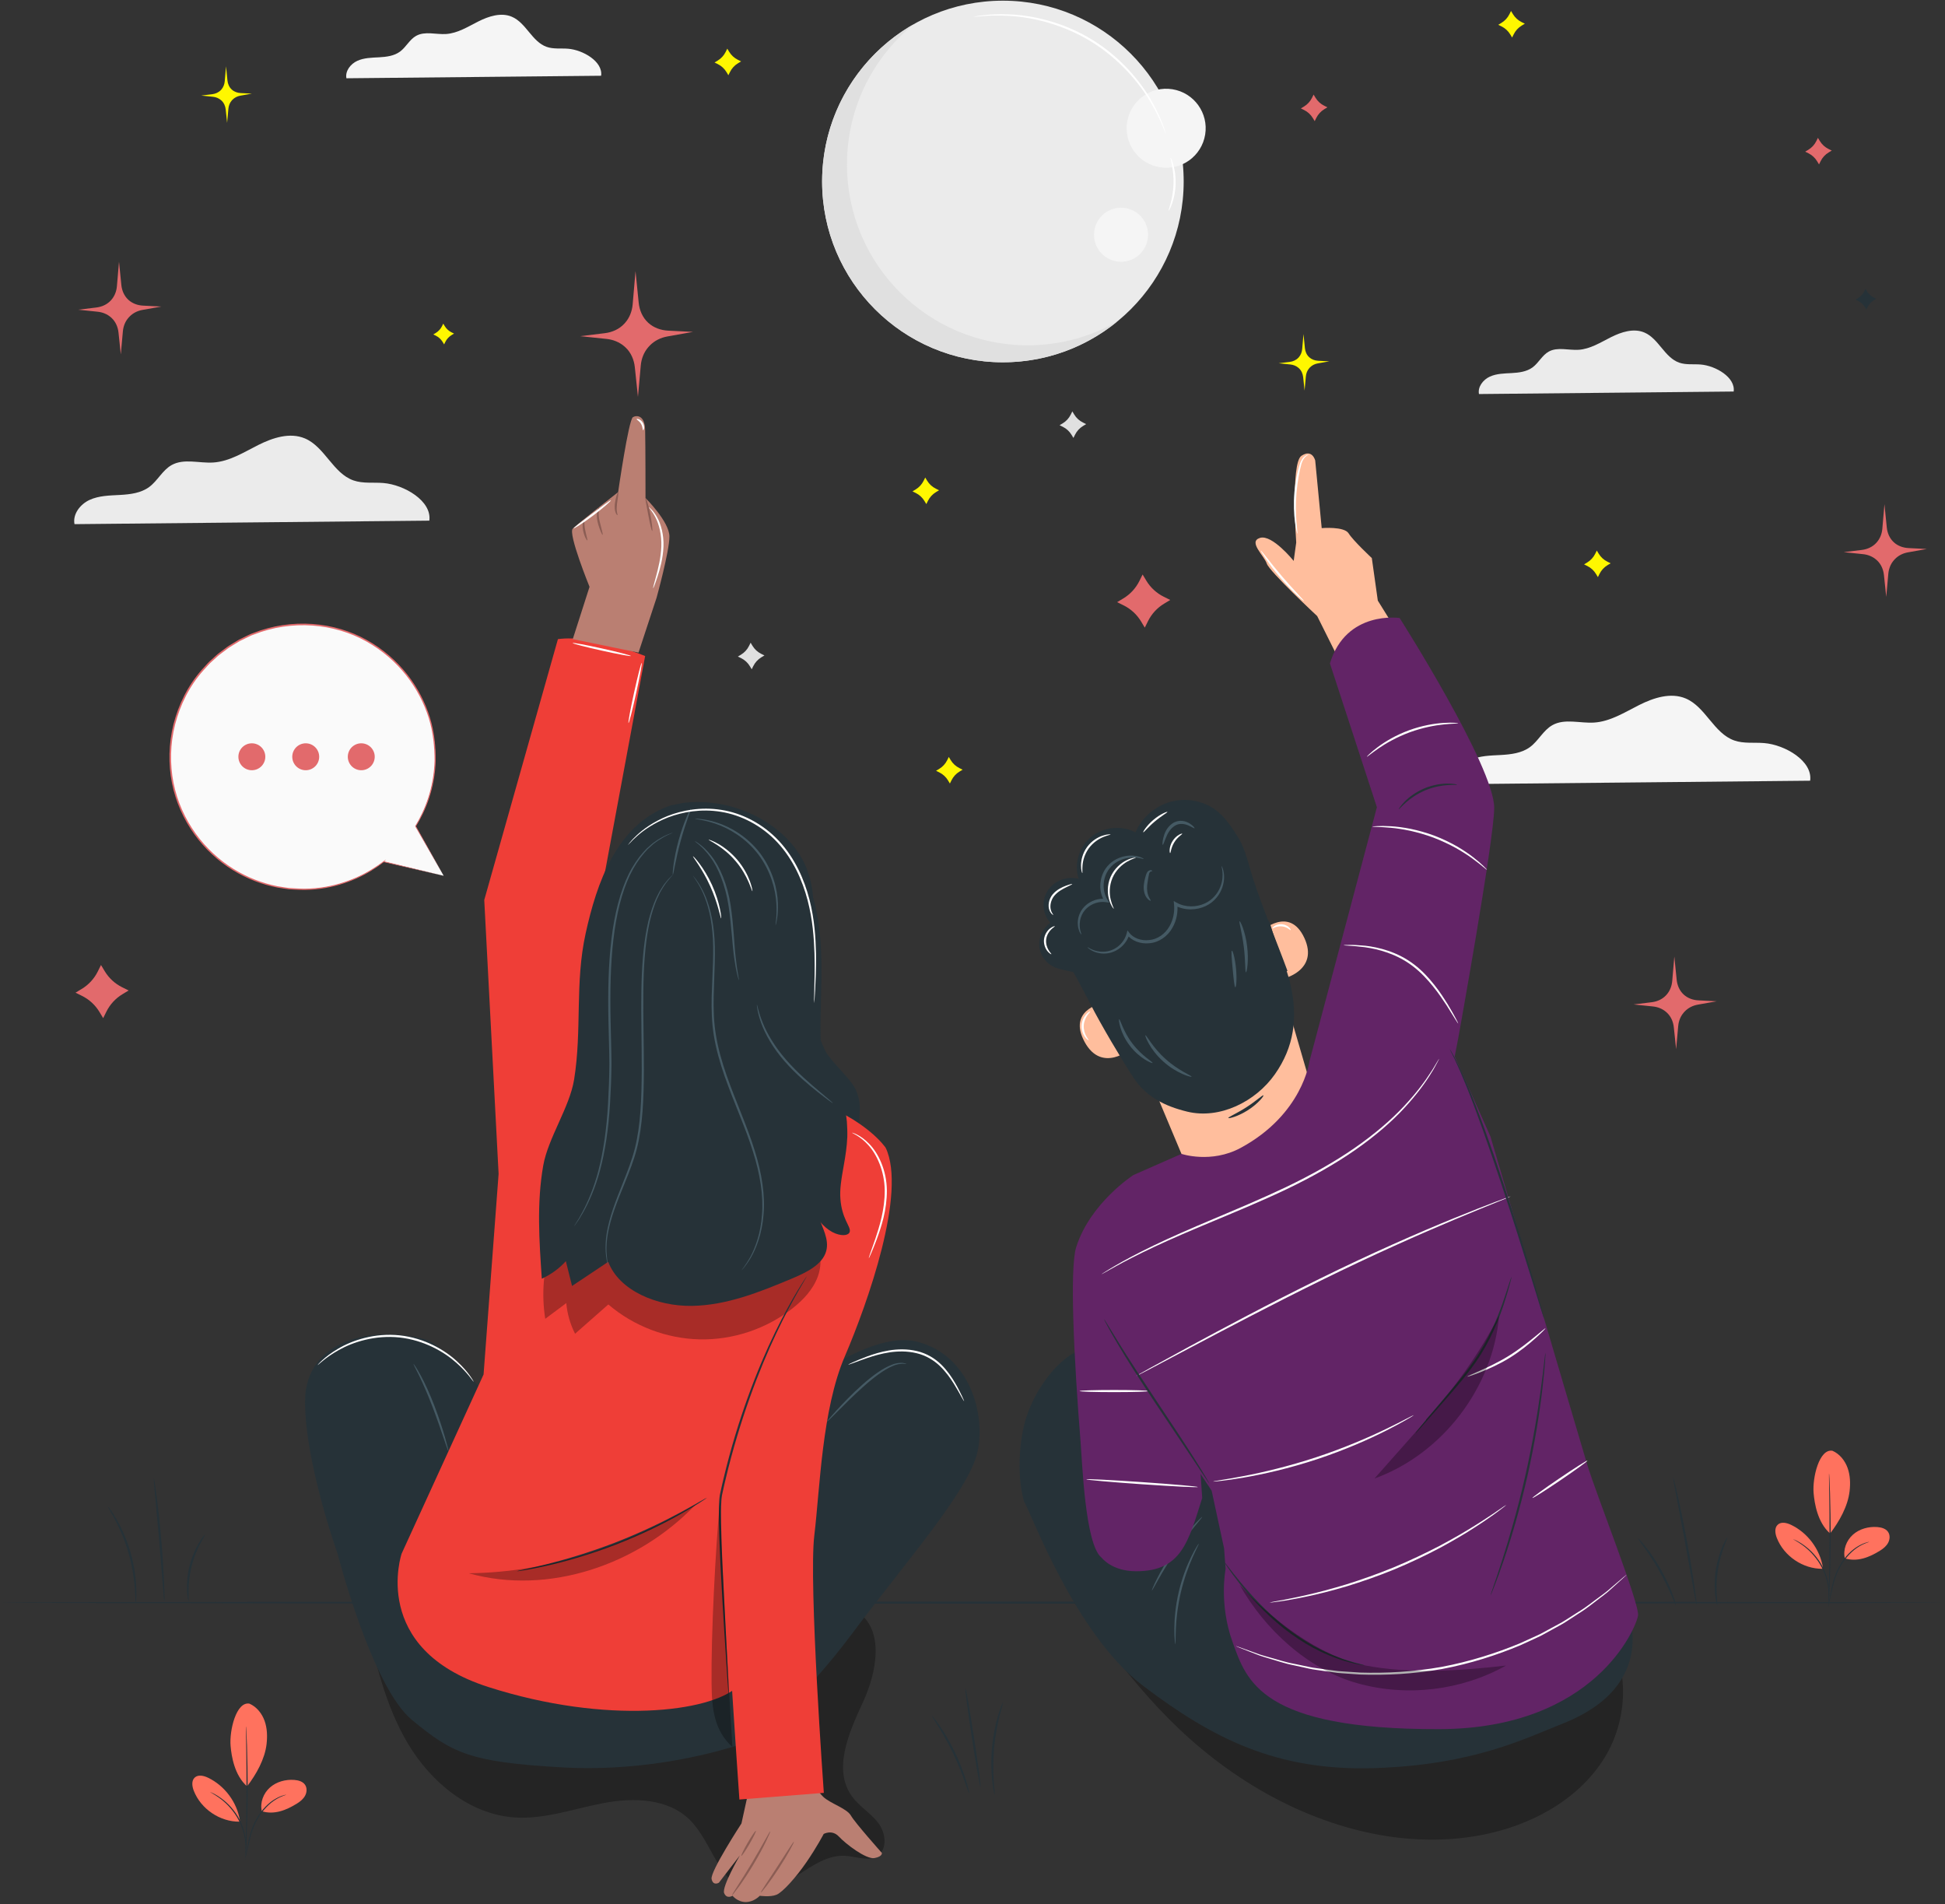<svg width="473" height="463" viewBox="0 0 473 463" fill="none" xmlns="http://www.w3.org/2000/svg">
<rect x="0" y="0" width="473" height="463" fill="#333333" stroke="none"/>
<path d="M440.205 189.834C440.866 185.038 434.096 181.092 429.009 180.682C426.583 180.486 424.063 180.857 421.765 180.056C416.786 178.321 414.797 171.888 409.939 169.839C406.306 168.307 402.125 169.67 398.603 171.443C395.082 173.215 391.602 175.445 387.668 175.697C384.246 175.916 380.53 174.647 377.536 176.319C375.305 177.564 374.137 180.135 372.08 181.652C370.069 183.135 367.444 183.45 364.948 183.585C362.452 183.721 359.868 183.746 357.595 184.787C355.322 185.828 353.442 188.231 353.914 190.686L440.205 189.834Z" fill="#F5F5F5"/>
<path d="M277.867 139.692L278.77 141.193C279.784 142.878 281.26 144.237 283.023 145.109L284.593 145.886L283.092 146.789C281.407 147.803 280.048 149.279 279.176 151.042L278.399 152.613L277.496 151.111C276.482 149.426 275.006 148.067 273.243 147.195L271.672 146.418L273.174 145.515C274.859 144.501 276.218 143.025 277.09 141.262L277.867 139.692Z" fill="#E26A6C"/>
<path d="M458.274 122.6L458.841 128.245C458.977 129.597 459.527 130.909 460.528 131.83L460.594 131.89C461.554 132.756 462.822 133.201 464.113 133.266L468.57 133.491L463.983 134.309C462.797 134.52 461.678 135.062 460.841 135.928C460.75 136.022 460.661 136.119 460.574 136.218C459.772 137.129 459.325 138.3 459.216 139.508L458.71 145.141L458.15 139.817C458.009 138.474 457.458 137.175 456.467 136.259C456.408 136.205 456.348 136.151 456.287 136.098C455.395 135.319 454.259 134.872 453.081 134.749L448.368 134.258L452.782 133.719C454.088 133.559 455.343 133.01 456.241 132.048C456.296 131.989 456.35 131.93 456.403 131.87C457.211 130.953 457.659 129.773 457.763 128.556L458.274 122.6Z" fill="#E26A6C"/>
<path d="M24.56 234.648L25.463 236.149C26.478 237.834 27.953 239.194 29.716 240.065L31.287 240.842L29.786 241.746C28.1 242.759 26.741 244.236 25.869 245.998L25.092 247.569L24.189 246.068C23.175 244.382 21.699 243.023 19.936 242.151L18.366 241.375L19.867 240.471C21.552 239.457 22.911 237.981 23.783 236.218L24.56 234.648Z" fill="#E26A6C"/>
<path d="M154.55 65.925L155.319 73.585C155.503 75.42 156.25 77.2 157.608 78.45C157.637 78.477 157.667 78.504 157.697 78.531C159 79.706 160.721 80.31 162.473 80.399L168.521 80.704L162.297 81.813C160.687 82.1 159.169 82.835 158.033 84.01C157.909 84.139 157.788 84.27 157.67 84.404C156.583 85.641 155.975 87.229 155.828 88.869L155.142 96.513L154.381 89.288C154.19 87.466 153.443 85.703 152.097 84.46C152.017 84.386 151.936 84.313 151.854 84.241C150.642 83.185 149.101 82.577 147.503 82.411L141.107 81.745L147.096 81.013C148.869 80.796 150.573 80.05 151.791 78.746C151.866 78.666 151.939 78.585 152.011 78.504C153.108 77.26 153.715 75.658 153.857 74.007L154.55 65.925Z" fill="#E26A6C"/>
<path d="M28.942 63.65L29.509 69.294C29.644 70.647 30.195 71.959 31.195 72.88L31.261 72.94C32.221 73.805 33.49 74.251 34.781 74.316L39.237 74.541L34.651 75.358C33.465 75.569 32.346 76.111 31.509 76.977C31.417 77.072 31.328 77.169 31.241 77.268C30.44 78.179 29.992 79.349 29.884 80.558L29.378 86.191L28.818 80.866C28.676 79.524 28.126 78.225 27.134 77.309C27.075 77.254 27.015 77.2 26.955 77.148C26.062 76.369 24.927 75.921 23.748 75.799L19.035 75.308L23.449 74.768C24.755 74.609 26.011 74.059 26.909 73.098C26.964 73.039 27.018 72.98 27.071 72.919C27.879 72.003 28.327 70.823 28.431 69.605L28.942 63.65Z" fill="#E26A6C"/>
<path d="M407.177 232.58L407.744 238.224C407.88 239.577 408.431 240.889 409.431 241.81L409.497 241.87C410.457 242.735 411.726 243.181 413.017 243.246L417.473 243.471L412.887 244.288C411.701 244.499 410.582 245.041 409.745 245.907C409.653 246.002 409.564 246.099 409.477 246.198C408.676 247.109 408.228 248.279 408.119 249.488L407.614 255.121L407.053 249.796C406.912 248.454 406.362 247.155 405.37 246.239C405.311 246.184 405.251 246.13 405.191 246.078C404.298 245.299 403.163 244.851 401.984 244.729L397.271 244.238L401.685 243.698C402.991 243.539 404.247 242.989 405.145 242.028C405.2 241.969 405.254 241.909 405.307 241.849C406.115 240.933 406.562 239.753 406.667 238.535L407.177 232.58Z" fill="#E26A6C"/>
<path d="M319.452 22.999L319.903 23.749C320.41 24.592 321.148 25.272 322.03 25.708L322.815 26.096L322.064 26.548C321.222 27.054 320.542 27.793 320.106 28.674L319.718 29.459L319.266 28.709C318.759 27.866 318.021 27.186 317.14 26.75L316.354 26.362L317.105 25.91C317.948 25.403 318.627 24.665 319.063 23.784L319.452 22.999Z" fill="#E26A6C"/>
<path d="M260.778 100.03L261.23 100.781C261.737 101.623 262.475 102.303 263.356 102.739L264.142 103.127L263.391 103.579C262.548 104.086 261.869 104.824 261.433 105.705L261.045 106.491L260.593 105.74C260.086 104.897 259.348 104.218 258.466 103.782L257.681 103.393L258.432 102.942C259.274 102.435 259.954 101.697 260.39 100.815L260.778 100.03Z" fill="#E0E0E0"/>
<path d="M442.097 33.517L442.549 34.268C443.056 35.11 443.794 35.79 444.675 36.226L445.46 36.614L444.71 37.066C443.867 37.573 443.187 38.311 442.752 39.193L442.363 39.978L441.912 39.227C441.405 38.384 440.667 37.705 439.785 37.269L439 36.881L439.75 36.429C440.593 35.922 441.273 35.184 441.709 34.302L442.097 33.517Z" fill="#E26A6C"/>
<path d="M182.542 156.279L182.993 157.03C183.5 157.872 184.238 158.552 185.12 158.988L185.905 159.376L185.154 159.828C184.312 160.335 183.632 161.073 183.196 161.954L182.808 162.739L182.356 161.989C181.849 161.146 181.111 160.467 180.23 160.031L179.444 159.642L180.195 159.191C181.038 158.684 181.717 157.946 182.153 157.064L182.542 156.279Z" fill="#E0E0E0"/>
<circle cx="243.893" cy="44.129" r="43.964" fill="#EBEBEB"/>
<path d="M249.938 83.963C225.657 83.963 205.974 64.28 205.974 39.999C205.974 26.237 212.301 13.956 222.201 5.895C208.904 13.456 199.929 27.74 199.929 44.129C199.929 68.41 219.613 88.093 243.894 88.093C254.412 88.093 264.064 84.395 271.631 78.233C265.229 81.874 257.83 83.963 249.938 83.963Z" fill="#E0E0E0"/>
<circle cx="283.598" cy="31.188" r="9.608" transform="rotate(-80.755 283.598 31.188)" fill="#F5F5F5"/>
<path d="M279.193 57.078C279.193 60.708 276.251 63.65 272.622 63.65C268.993 63.65 266.051 60.708 266.051 57.078C266.051 53.449 268.993 50.507 272.622 50.507C276.251 50.507 279.193 53.449 279.193 57.078Z" fill="#F5F5F5"/>
<path d="M283.51 32.51C283.493 32.516 283.406 32.326 283.255 31.96C283.095 31.598 282.91 31.045 282.6 30.362C282.023 28.979 281.095 27.013 279.724 24.716C277.021 20.133 272.182 14.267 265.188 10.012C258.19 5.756 250.755 4.157 245.442 3.865C242.772 3.703 240.6 3.784 239.107 3.908C238.358 3.946 237.781 4.036 237.386 4.061C236.992 4.095 236.784 4.104 236.781 4.087C236.778 4.069 236.982 4.025 237.372 3.957C237.763 3.898 238.338 3.776 239.087 3.706C240.581 3.519 242.766 3.381 245.462 3.497C250.824 3.696 258.37 5.256 265.458 9.567C272.544 13.878 277.398 19.86 280.041 24.529C281.384 26.87 282.266 28.874 282.788 30.286C283.07 30.985 283.226 31.551 283.354 31.925C283.473 32.303 283.527 32.504 283.51 32.51Z" fill="white"/>
<path d="M284.217 51.229C284.057 51.174 285.27 48.438 285.377 44.832C285.528 41.227 284.513 38.412 284.677 38.369C284.734 38.347 285.065 39.018 285.382 40.181C285.7 41.341 285.961 43.005 285.897 44.851C285.829 46.696 285.45 48.337 285.05 49.471C284.651 50.609 284.273 51.254 284.217 51.229Z" fill="white"/>
<path d="M104.406 126.6C105.066 121.803 98.297 117.857 93.21 117.447C90.784 117.251 88.264 117.622 85.966 116.821C80.987 115.086 78.998 108.653 74.14 106.604C70.507 105.072 66.326 106.436 62.804 108.208C59.283 109.98 55.803 112.21 51.869 112.462C48.447 112.681 44.731 111.412 41.737 113.084C39.506 114.33 38.337 116.9 36.281 118.417C34.269 119.901 31.645 120.215 29.149 120.351C26.653 120.487 24.069 120.512 21.796 121.552C19.523 122.593 17.643 124.996 18.115 127.451L104.406 126.6Z" fill="#EBEBEB"/>
<path d="M146.185 18.419C146.659 14.976 141.8 12.143 138.148 11.849C136.407 11.709 134.598 11.975 132.949 11.4C129.374 10.154 127.947 5.537 124.459 4.066C121.852 2.966 118.85 3.945 116.322 5.217C113.795 6.489 111.297 8.09 108.473 8.271C106.016 8.428 103.349 7.517 101.2 8.717C99.598 9.611 98.759 11.457 97.283 12.545C95.839 13.611 93.955 13.836 92.164 13.934C90.372 14.031 88.517 14.049 86.885 14.796C85.254 15.543 83.904 17.268 84.243 19.031L146.185 18.419Z" fill="#F5F5F5"/>
<path d="M421.608 95.203C422.082 91.76 417.223 88.927 413.571 88.633C411.83 88.492 410.021 88.759 408.371 88.184C404.797 86.938 403.369 82.32 399.882 80.849C397.275 79.75 394.273 80.729 391.745 82.001C389.217 83.273 386.719 84.874 383.895 85.055C381.439 85.212 378.772 84.301 376.622 85.501C375.021 86.395 374.182 88.24 372.706 89.329C371.262 90.394 369.378 90.62 367.586 90.717C365.795 90.815 363.94 90.833 362.308 91.58C360.677 92.327 359.327 94.052 359.666 95.814L421.608 95.203Z" fill="#EBEBEB"/>
<path d="M472.436 389.688C472.436 389.832 366.669 389.949 236.229 389.949C105.744 389.949 0 389.832 0 389.688C0 389.544 105.744 389.428 236.229 389.428C366.669 389.428 472.436 389.544 472.436 389.688Z" fill="#263238"/>
<path d="M407.586 390.354C407.511 390.38 407.12 389.402 406.437 387.85C405.756 386.297 404.754 384.18 403.481 381.931C402.205 379.684 400.903 377.737 399.921 376.354C398.94 374.971 398.301 374.133 398.362 374.083C398.411 374.041 399.151 374.796 400.216 376.133C401.28 377.468 402.645 379.404 403.934 381.674C405.22 383.946 406.179 386.111 406.778 387.71C407.379 389.31 407.647 390.333 407.586 390.354Z" fill="#263238"/>
<path d="M406.881 359.224C406.916 359.217 407.042 359.642 407.24 360.417C407.439 361.192 407.706 362.319 408.019 363.714C408.646 366.505 409.449 370.374 410.24 374.666C411.031 378.959 411.66 382.861 412.068 385.692C412.273 387.108 412.425 388.255 412.516 389.05C412.607 389.845 412.64 390.287 412.605 390.292C412.569 390.298 412.468 389.866 412.315 389.081C412.152 388.189 411.948 387.075 411.705 385.751C411.179 382.828 410.49 378.997 409.728 374.76C408.93 370.532 408.209 366.707 407.658 363.789C407.413 362.465 407.207 361.351 407.042 360.46C406.905 359.672 406.845 359.232 406.881 359.224Z" fill="#263238"/>
<path d="M420.07 373.825C420.231 373.892 418.422 377.296 417.759 381.918C417.049 386.536 417.791 390.318 417.618 390.334C417.559 390.346 417.296 389.423 417.12 387.883C416.941 386.347 416.899 384.188 417.244 381.842C417.596 379.497 418.264 377.444 418.881 376.026C419.497 374.604 420.017 373.797 420.07 373.825Z" fill="#263238"/>
<path d="M445.629 352.766C447.378 353.525 448.665 355.142 449.31 356.936C449.956 358.73 450.014 360.69 449.799 362.585C449.384 366.251 447.301 369.951 445.058 372.88C441.971 370.186 441.261 365.487 441.05 363.08C440.718 359.276 442.426 352.199 445.629 352.766Z" fill="#FF725E"/>
<path d="M448.646 378.931C448.152 376.859 449.014 374.586 450.605 373.169C452.195 371.752 454.417 371.152 456.541 371.315C457.523 371.39 458.584 371.676 459.146 372.485C459.672 373.241 459.613 374.296 459.186 375.112C458.76 375.928 458.022 376.538 457.242 377.027C454.567 378.705 451.671 379.838 448.646 378.931Z" fill="#FF725E"/>
<path d="M444.688 390.171C444.669 390.166 444.711 389.899 444.798 389.418C444.895 388.889 445.02 388.205 445.171 387.383C445.512 385.682 445.95 383.245 447.272 380.879C448.576 378.52 450.402 376.782 451.939 375.919C452.702 375.478 453.37 375.215 453.842 375.078C454.075 374.999 454.265 374.97 454.39 374.939C454.516 374.912 454.584 374.902 454.586 374.911C454.608 374.971 453.516 375.168 452.036 376.082C450.552 376.969 448.788 378.69 447.505 381.009C446.209 383.326 445.744 385.729 445.356 387.421C445.169 388.274 445.017 388.965 444.899 389.44C444.782 389.915 444.705 390.175 444.688 390.171Z" fill="#263238"/>
<path d="M444.804 358.27C444.813 358.27 444.826 358.383 444.841 358.599L444.898 359.544C444.941 360.365 444.99 361.553 445.037 363.022C445.132 365.959 445.207 370.019 445.188 374.503C445.168 378.989 445.058 383.049 444.937 385.985C444.878 387.453 444.819 388.641 444.768 389.461C444.742 389.848 444.72 390.161 444.704 390.405C444.686 390.621 444.672 390.734 444.663 390.733C444.654 390.733 444.65 390.619 444.65 390.403C444.654 390.158 444.658 389.845 444.664 389.457C444.685 388.602 444.713 387.422 444.749 385.979C444.821 383.042 444.9 378.985 444.921 374.502C444.939 370.021 444.895 365.963 444.848 363.026C444.825 361.582 444.807 360.402 444.794 359.547C444.791 359.159 444.789 358.845 444.788 358.601C444.789 358.385 444.795 358.271 444.804 358.27Z" fill="#263238"/>
<path d="M443.305 381.162C442.603 376.727 439.614 372.717 435.564 370.777C434.533 370.283 433.185 369.96 432.338 370.727C431.488 371.496 431.679 372.875 432.094 373.943C433.823 378.384 438.467 381.52 443.232 381.464" fill="#FF725E"/>
<path d="M436.064 374.254C436.072 374.237 436.304 374.34 436.719 374.54C436.927 374.638 437.182 374.76 437.459 374.934C437.737 375.107 438.072 375.276 438.402 375.525C438.738 375.763 439.114 376.016 439.48 376.337C439.863 376.635 440.236 376.996 440.627 377.379C441.387 378.163 442.153 379.098 442.807 380.18C443.451 381.268 443.917 382.384 444.243 383.427C444.39 383.954 444.531 384.454 444.606 384.935C444.71 385.41 444.749 385.862 444.791 386.272C444.848 386.682 444.829 387.057 444.842 387.384C444.857 387.711 444.836 387.992 444.818 388.222C444.784 388.682 444.757 388.934 444.738 388.932C444.678 388.93 444.783 387.913 444.603 386.292C444.55 385.888 444.501 385.444 444.388 384.978C444.306 384.506 444.158 384.016 444.008 383.5C443.674 382.478 443.21 381.386 442.578 380.317C441.935 379.255 441.189 378.332 440.451 377.551C440.071 377.17 439.709 376.808 439.337 376.506C438.983 376.183 438.619 375.925 438.293 375.68C436.967 374.729 436.037 374.306 436.064 374.254Z" fill="#263238"/>
<path d="M238.45 434.546C238.308 434.568 237.371 429.215 236.357 422.592C235.343 415.966 234.636 410.579 234.778 410.558C234.92 410.536 235.858 415.888 236.872 422.513C237.886 429.137 238.592 434.525 238.45 434.546Z" fill="#263238"/>
<path d="M235.679 436.085C235.602 436.106 235.253 434.983 234.62 433.198C233.989 431.413 233.042 428.973 231.797 426.37C230.548 423.766 229.241 421.5 228.245 419.889C227.251 418.277 226.594 417.302 226.659 417.255C226.71 417.217 227.473 418.117 228.554 419.688C229.635 421.258 231.006 423.517 232.267 426.145C233.524 428.773 234.425 431.257 234.97 433.083C235.517 434.91 235.741 436.069 235.679 436.085Z" fill="#263238"/>
<path d="M243.893 413.979C243.972 414.006 243.583 415.22 243.088 417.21C242.591 419.199 242.036 421.981 241.755 425.093C241.48 428.208 241.534 431.044 241.67 433.089C241.804 435.136 241.973 436.399 241.89 436.412C241.855 436.418 241.775 436.108 241.662 435.541C241.543 434.976 241.418 434.148 241.303 433.121C241.071 431.068 240.958 428.197 241.236 425.047C241.52 421.898 242.141 419.094 242.733 417.114C243.027 416.123 243.297 415.331 243.514 414.795C243.726 414.257 243.86 413.967 243.893 413.979Z" fill="#263238"/>
<path d="M26.266 366.378C26.296 366.357 26.513 366.628 26.881 367.136C27.255 367.64 27.749 368.404 28.314 369.374C29.446 371.312 30.78 374.142 31.738 377.443C32.689 380.747 33.071 383.852 33.146 386.095C33.186 387.218 33.176 388.127 33.129 388.753C33.089 389.379 33.049 389.723 33.013 389.722C32.925 389.72 32.951 388.336 32.779 386.117C32.61 383.9 32.175 380.848 31.238 377.587C30.292 374.331 29.031 371.517 27.991 369.552C26.953 367.584 26.193 366.427 26.266 366.378Z" fill="#263238"/>
<path d="M37.41 359.52C37.446 359.516 37.53 359.928 37.651 360.678C37.773 361.427 37.928 362.515 38.102 363.861C38.451 366.554 38.865 370.282 39.22 374.409C39.574 378.537 39.801 382.282 39.916 384.994C39.974 386.35 40.008 387.448 40.015 388.208C40.023 388.967 40.011 389.388 39.975 389.39C39.939 389.391 39.883 388.974 39.813 388.219C39.741 387.353 39.653 386.283 39.549 385.016C39.323 382.196 39.027 378.52 38.701 374.453C38.33 370.392 37.994 366.72 37.736 363.902C37.623 362.637 37.527 361.567 37.45 360.702C37.391 359.945 37.375 359.524 37.41 359.52Z" fill="#263238"/>
<path d="M49.862 373.141C50.018 373.226 47.684 376.361 46.584 380.94C45.43 385.506 46.038 389.365 45.861 389.369C45.804 389.378 45.574 388.437 45.487 386.876C45.397 385.319 45.509 383.139 46.079 380.815C46.655 378.493 47.569 376.511 48.372 375.174C49.174 373.833 49.816 373.106 49.862 373.141Z" fill="#263238"/>
<path d="M60.657 414.253C62.406 415.012 63.693 416.629 64.339 418.423C64.984 420.217 65.042 422.177 64.828 424.072C64.412 427.738 62.329 431.438 60.086 434.367C57 431.673 56.289 426.974 56.079 424.567C55.746 420.763 57.455 413.686 60.657 414.253Z" fill="#FF725E"/>
<path d="M63.675 440.418C63.181 438.346 64.043 436.073 65.633 434.656C67.223 433.239 69.445 432.639 71.569 432.802C72.551 432.877 73.612 433.163 74.175 433.972C74.7 434.728 74.641 435.783 74.215 436.598C73.788 437.415 73.05 438.025 72.27 438.514C69.596 440.192 66.699 441.325 63.675 440.418Z" fill="#FF725E"/>
<path d="M59.716 451.658C59.697 451.653 59.74 451.386 59.826 450.905C59.923 450.376 60.049 449.692 60.199 448.87C60.54 447.168 60.978 444.731 62.3 442.366C63.604 440.007 65.43 438.269 66.967 437.407C67.731 436.965 68.399 436.702 68.87 436.565C69.103 436.486 69.293 436.457 69.418 436.426C69.545 436.399 69.612 436.389 69.614 436.398C69.636 436.458 68.545 436.655 67.065 437.569C65.581 438.456 63.817 440.177 62.534 442.496C61.238 444.813 60.772 447.216 60.384 448.908C60.198 449.761 60.046 450.452 59.928 450.927C59.81 451.402 59.733 451.661 59.716 451.658Z" fill="#263238"/>
<path d="M59.832 419.757C59.841 419.757 59.854 419.87 59.87 420.086L59.926 421.031C59.97 421.852 60.018 423.04 60.065 424.508C60.161 427.446 60.235 431.506 60.216 435.99C60.196 440.476 60.086 444.535 59.966 447.472C59.906 448.94 59.847 450.128 59.796 450.948C59.77 451.335 59.749 451.648 59.732 451.892C59.715 452.108 59.701 452.221 59.692 452.22C59.682 452.22 59.678 452.106 59.678 451.89C59.682 451.645 59.687 451.332 59.693 450.944C59.713 450.089 59.742 448.909 59.777 447.466C59.849 444.529 59.929 440.472 59.949 435.989C59.968 431.508 59.923 427.45 59.876 424.513C59.854 423.069 59.835 421.889 59.822 421.034C59.82 420.646 59.818 420.332 59.816 420.088C59.818 419.872 59.823 419.758 59.832 419.757Z" fill="#263238"/>
<path d="M58.334 442.649C57.632 438.214 54.642 434.204 50.592 432.264C49.561 431.77 48.214 431.447 47.366 432.214C46.517 432.983 46.707 434.362 47.122 435.43C48.851 439.871 53.495 443.007 58.261 442.951" fill="#FF725E"/>
<path d="M51.093 435.741C51.101 435.724 51.333 435.827 51.748 436.026C51.956 436.125 52.21 436.247 52.488 436.421C52.765 436.594 53.1 436.763 53.43 437.012C53.767 437.25 54.143 437.503 54.508 437.823C54.892 438.122 55.265 438.483 55.655 438.866C56.416 439.65 57.181 440.585 57.835 441.667C58.479 442.755 58.946 443.871 59.272 444.914C59.418 445.441 59.56 445.941 59.634 446.422C59.739 446.897 59.778 447.349 59.82 447.759C59.876 448.168 59.857 448.544 59.871 448.871C59.886 449.198 59.865 449.479 59.846 449.709C59.812 450.168 59.785 450.421 59.767 450.419C59.706 450.417 59.811 449.4 59.632 447.779C59.578 447.374 59.529 446.931 59.417 446.465C59.334 445.993 59.187 445.503 59.036 444.987C58.703 443.965 58.238 442.873 57.606 441.804C56.964 440.742 56.218 439.819 55.479 439.038C55.099 438.657 54.738 438.295 54.365 437.993C54.011 437.67 53.647 437.412 53.321 437.167C51.995 436.216 51.066 435.793 51.093 435.741Z" fill="#263238"/>
<g opacity="0.3">
<path d="M388.257 394.012C382.144 387.509 372.921 385.097 364.134 383.54C332.35 377.907 299.278 379.677 268.277 388.672L261.259 389.688C273.557 406.45 283.933 420.431 301.218 431.98C318.504 443.53 339.914 450.109 360.331 446.191C372.163 443.92 383.72 437.77 390.114 427.558C396.507 417.345 396.509 402.792 388.257 394.012Z" fill="black"/>
</g>
<path d="M323.236 279.333L292.995 294.089L281.623 267.016C281.623 267.016 279.223 267.662 273.352 256.36C267.481 245.059 257.211 226.005 257.211 226.005C268.001 213.481 284.704 207.467 300.867 210.287L303.266 210.706L323.236 279.333Z" fill="#FFBE9D"/>
<path d="M306.617 226.554C306.775 226.369 313.548 220.168 317.205 228.074C320.863 235.98 311.896 238.17 311.777 237.95C311.658 237.73 306.617 226.554 306.617 226.554Z" fill="#FFBE9D"/>
<path d="M267.97 243.973C267.728 243.99 259.607 245.735 263.779 253.382C267.951 261.029 275.051 255.132 274.945 254.905C274.839 254.678 267.97 243.973 267.97 243.973Z" fill="#FFBE9D"/>
<path d="M308.791 224.372C310.868 231.493 312.828 234.798 313.906 239.711C315.611 247.485 314.727 254.549 310.032 261.224C305.337 267.898 296.613 272.212 288.736 270.308C283.27 268.987 278.706 266.682 275.675 262.076C272.644 257.469 267.714 249.093 265.199 244.188C260.665 235.342 255.776 227.164 255.776 227.164L279.737 209.348L299.008 210.406L308.791 224.372Z" fill="#263238"/>
<path d="M298.72 271.841C298.77 272.041 301.086 271.495 303.521 269.916C305.965 268.351 307.409 266.475 307.245 266.347C307.071 266.19 305.424 267.756 303.084 269.25C300.758 270.763 298.646 271.619 298.72 271.841Z" fill="#263238"/>
<path d="M313.099 236.089C310.507 229.023 307.161 221.134 304.698 213.551C303.774 210.705 302.832 206.406 301.249 203.868C299.659 201.32 298.016 198.713 295.584 196.916C292.534 194.664 288.353 193.928 284.605 194.985C280.856 196.041 277.626 198.865 276.123 202.4C272.823 200.6 268.342 201.054 265.368 203.489C262.394 205.924 261.124 210.179 262.32 213.701C259.588 212.925 256.341 214.156 254.787 216.559C253.234 218.962 253.512 222.32 255.433 224.352C253.699 225.604 252.647 227.722 252.726 229.799C252.806 231.876 254.015 233.849 255.835 234.873C257.963 236.069 260.66 235.961 262.87 237.011C265.415 238.22 267.038 241.029 266.807 243.827" fill="#263238"/>
<path d="M264.47 230.325C264.449 230.347 264.648 230.583 265.128 230.908C265.607 231.225 266.388 231.629 267.49 231.797C268.573 231.967 270.022 231.883 271.433 231.122C272.824 230.381 274.158 228.981 274.684 227.096L274.055 227.23C275.179 228.769 277.344 229.597 279.528 229.352C281.745 229.195 283.937 227.714 285.088 225.65C286.179 223.777 286.509 221.654 286.298 219.756L285.697 220.146C288.177 221.518 291.103 221.325 293.231 220.301C295.423 219.274 296.699 217.395 297.243 215.808C297.806 214.188 297.73 212.804 297.556 211.921C297.372 211.029 297.119 210.597 297.089 210.611C297.03 210.632 297.192 211.094 297.286 211.967C297.371 212.832 297.36 214.149 296.766 215.649C296.187 217.126 294.963 218.804 292.951 219.695C290.99 220.593 288.306 220.716 286.111 219.472L285.429 219.085L285.509 219.862C285.689 221.611 285.371 223.573 284.381 225.268C283.319 227.14 281.437 228.42 279.464 228.584C277.511 228.819 275.614 228.105 274.628 226.808L274.184 226.224L273.999 226.942C273.569 228.614 272.4 229.92 271.157 230.631C269.904 231.36 268.581 231.498 267.553 231.395C265.451 231.158 264.527 230.212 264.47 230.325Z" fill="#455A64"/>
<path d="M262.963 227.218C263.108 227.18 262.298 225.961 262.661 223.822C262.852 222.783 263.4 221.552 264.52 220.638C265.613 219.725 267.25 219.128 268.898 219.36L269.76 219.481L269.31 218.755C268.881 218.062 268.586 217.249 268.454 216.384C268.176 214.44 268.756 212.469 269.858 211.127C270.95 209.758 272.479 209.026 273.779 208.718C276.465 208.116 278.097 209.021 278.129 208.858C278.15 208.82 277.795 208.565 277.04 208.322C276.289 208.093 275.11 207.904 273.673 208.164C272.258 208.424 270.544 209.158 269.276 210.674C268.003 212.161 267.334 214.348 267.644 216.52C267.791 217.487 268.128 218.404 268.623 219.185L269.035 218.58C267.106 218.33 265.272 219.053 264.064 220.122C262.822 221.201 262.272 222.622 262.14 223.759C262 224.916 262.229 225.831 262.462 226.403C262.701 226.979 262.928 227.239 262.963 227.218Z" fill="#455A64"/>
<path d="M279.831 219.011C279.911 218.917 279.586 218.579 279.315 217.932C279.035 217.285 278.862 216.324 278.98 215.221C279.101 214.151 279.316 213.014 279.46 212.396C279.663 211.792 280.182 211.88 280.219 211.813C280.253 211.779 280.174 211.619 279.888 211.588C279.625 211.544 279.166 211.74 278.939 212.164C278.709 212.584 278.624 213.013 278.478 213.507C278.347 214.003 278.222 214.563 278.165 215.171C278.03 216.387 278.332 217.545 278.803 218.211C279.271 218.894 279.775 219.094 279.831 219.011Z" fill="#455A64"/>
<path d="M290.493 201.389C290.562 201.319 290.192 200.783 289.288 200.218C288.833 199.949 288.231 199.672 287.477 199.603C286.73 199.522 285.837 199.726 285.114 200.226C283.641 201.244 283.128 202.785 282.897 203.762C282.67 204.776 282.652 205.404 282.754 205.427C282.87 205.453 283.094 204.848 283.45 203.913C283.81 202.996 284.371 201.695 285.565 200.883C286.747 200.044 288.141 200.334 289.009 200.721C289.899 201.109 290.411 201.484 290.493 201.389Z" fill="#455A64"/>
<path d="M303.003 236.427C303.211 236.453 303.73 233.579 303.282 230.069C302.854 226.555 301.65 223.934 301.456 224.02C301.227 224.103 302.056 226.778 302.47 230.188C302.906 233.593 302.762 236.412 303.003 236.427Z" fill="#455A64"/>
<path d="M300.418 240.065C300.639 240.06 300.823 238.03 300.588 235.551C300.358 233.07 299.801 231.127 299.584 231.173C299.357 231.22 299.547 233.207 299.773 235.646C300.004 238.084 300.187 240.072 300.418 240.065Z" fill="#455A64"/>
<path d="M278.551 251.737C278.355 251.786 279.613 255.196 282.898 258.115C286.155 261.065 289.74 261.999 289.773 261.805C289.88 261.575 286.572 260.345 283.46 257.517C280.312 254.729 278.776 251.613 278.551 251.737Z" fill="#455A64"/>
<path d="M272.166 247.842C271.962 247.842 272.336 251.132 274.751 254.257C277.134 257.408 280.235 258.664 280.292 258.471C280.429 258.259 277.662 256.754 275.411 253.765C273.117 250.81 272.41 247.769 272.166 247.842Z" fill="#455A64"/>
<path d="M256.525 225.223C256.559 225.299 256.139 225.503 255.631 226.008C255.126 226.5 254.549 227.352 254.415 228.412C254.286 229.473 254.638 230.441 255.008 231.041C255.378 231.654 255.735 231.955 255.683 232.02C255.652 232.071 255.196 231.868 254.705 231.251C254.22 230.651 253.75 229.575 253.898 228.348C254.054 227.123 254.772 226.194 255.389 225.731C256.015 225.252 256.507 225.167 256.525 225.223Z" fill="white"/>
<path d="M260.765 214.959C260.793 215.03 260.247 215.287 259.384 215.702C258.535 216.123 257.328 216.716 256.411 217.788C255.516 218.857 255.321 220.233 255.518 221.106C255.71 222.007 256.206 222.407 256.135 222.472C256.124 222.519 255.487 222.202 255.162 221.2C254.843 220.233 254.992 218.675 256.013 217.453C257.033 216.266 258.342 215.706 259.239 215.363C260.156 215.028 260.741 214.896 260.765 214.959Z" fill="white"/>
<path d="M270.073 202.912C270.085 202.998 269.353 203.089 268.285 203.536C267.225 203.972 265.83 204.843 264.794 206.256C263.761 207.67 263.352 209.263 263.257 210.406C263.154 211.559 263.288 212.284 263.202 212.299C263.149 212.315 262.879 211.602 262.889 210.387C262.892 209.187 263.265 207.466 264.374 205.948C265.485 204.432 267.013 203.556 268.156 203.192C269.311 202.814 270.072 202.856 270.073 202.912Z" fill="white"/>
<path d="M283.898 197.422C283.966 197.561 282.44 198.382 280.831 199.75C279.211 201.106 278.144 202.471 278.019 202.38C277.905 202.312 278.815 200.761 280.496 199.352C282.167 197.934 283.849 197.298 283.898 197.422Z" fill="white"/>
<path d="M270.848 220.967C270.811 221 270.2 220.298 269.763 218.891C269.322 217.512 269.165 215.357 270.065 213.259C270.975 211.165 272.652 209.802 273.958 209.178C275.282 208.531 276.211 208.494 276.213 208.544C276.237 208.634 275.352 208.802 274.132 209.502C272.923 210.183 271.392 211.51 270.543 213.466C269.702 215.424 269.785 217.448 270.119 218.795C270.445 220.163 270.93 220.922 270.848 220.967Z" fill="white"/>
<path d="M284.564 207.434C284.431 207.476 284.211 205.996 285.143 204.522C286.058 203.036 287.485 202.584 287.505 202.721C287.577 202.858 286.397 203.464 285.585 204.797C284.745 206.112 284.718 207.438 284.564 207.434Z" fill="white"/>
<path d="M249.083 365.215C250.56 367.294 261.34 397.352 278.065 409.982C294.79 422.613 310.314 430.717 334.353 429.928C358.392 429.139 370.999 422.656 379.95 419.141C404.098 409.655 395.593 390.985 395.593 390.985L353.461 380.382L296.42 350.089C296.42 350.089 275.863 330.611 268.307 327.903C260.751 325.195 250.889 337.065 248.801 347.651C246.713 358.238 249.083 365.215 249.083 365.215Z" fill="#263238"/>
<path d="M285.827 399.796C285.791 399.799 285.742 399.445 285.683 398.801C285.618 398.158 285.581 397.222 285.584 396.066C285.587 393.754 285.853 390.548 286.653 387.101C287.461 383.656 288.642 380.662 289.663 378.588C290.171 377.55 290.619 376.727 290.962 376.179C291.299 375.628 291.5 375.332 291.531 375.35C291.607 375.393 290.922 376.643 289.997 378.742C289.07 380.839 287.959 383.815 287.16 387.22C286.37 390.625 286.049 393.785 285.952 396.075C285.853 398.367 285.914 399.792 285.827 399.796Z" fill="#455A64"/>
<path d="M280.118 386.756C280.059 386.728 280.511 385.591 281.399 383.825C282.286 382.06 283.636 379.678 285.337 377.185C287.043 374.693 288.772 372.57 290.095 371.103C291.418 369.634 292.313 368.8 292.36 368.845C292.417 368.898 291.619 369.82 290.375 371.342C289.13 372.864 287.46 375.005 285.767 377.479C284.078 379.954 282.689 382.287 281.724 383.999C280.757 385.711 280.189 386.79 280.118 386.756Z" fill="#455A64"/>
<path d="M335.065 146.04L333.61 135.699C333.61 135.699 329.051 131.447 327.969 129.694C326.886 127.941 321.421 128.419 321.421 128.419L319.843 111.981C319.843 111.981 319.134 109.068 316.489 110.836C313.844 112.605 315.226 131.914 315.226 131.914L314.609 136.392C314.609 136.392 309.379 129.878 306.414 130.793C303.449 131.708 307.452 135.141 308.07 137.052C308.687 138.962 320.326 149.807 320.326 149.807L330.467 170.136L332.618 170.163L339.762 175.217L346.713 164.781L335.065 146.04Z" fill="#FFBE9D"/>
<path d="M275.641 285.714C275.641 285.714 265.11 292.475 261.706 303.298C260.102 308.397 261.166 330.51 262.786 350.636C263.193 355.699 263.896 375.593 267.878 378.747C267.963 378.814 270.372 382.061 276.316 382.061C287.378 382.061 289.009 374.798 292.36 364.255L291.531 351.691C291.531 351.691 296.013 309.345 294.383 302.011C292.753 294.677 275.641 285.714 275.641 285.714Z" fill="#622466"/>
<path d="M329.944 249.346L318.428 258.112C318.428 258.112 316.792 270.97 301.717 279.118C294.531 283.003 287.318 280.575 287.318 280.575L275.641 285.714L270.436 325.918L294.659 362.474L297.681 376.496L298.05 381.528C298.05 381.528 296.365 389.939 299.755 399.31C303.146 408.681 306.538 420.561 349.983 420.455C387.919 420.363 397.943 395.677 398.35 392.825C398.758 389.972 388.084 363.065 386.047 356.307C384.01 349.549 362.466 276.37 362.466 276.37L353.816 256.986L329.944 249.346Z" fill="#622466"/>
<path d="M334.843 196.286L318.428 258.112L339.982 265.786L351.005 271.132L354.632 252.416C354.632 252.416 363.313 204.404 363.373 196.48C363.448 186.524 340.376 150.278 340.376 150.278C340.376 150.278 327.367 148.307 323.425 161.317L334.843 196.286Z" fill="#622466"/>
<path d="M331.895 404.947C331.888 404.982 331.286 404.883 330.199 404.674C329.655 404.575 328.99 404.443 328.236 404.217C327.482 403.998 326.604 403.801 325.679 403.445C324.742 403.122 323.717 402.763 322.657 402.277C321.573 401.844 320.473 401.257 319.304 400.665C317.006 399.403 314.579 397.835 312.201 395.966C307.457 392.195 303.826 388.055 301.384 384.956C300.165 383.401 299.219 382.11 298.604 381.193C297.981 380.281 297.651 379.767 297.681 379.746C297.71 379.726 298.096 380.2 298.767 381.074C299.432 381.952 300.42 383.205 301.67 384.725C304.176 387.753 307.825 391.823 312.524 395.557C314.88 397.409 317.272 398.972 319.534 400.243C320.685 400.841 321.765 401.437 322.831 401.882C323.873 402.381 324.881 402.756 325.801 403.098C326.711 403.474 327.574 403.692 328.316 403.937C329.056 404.188 329.71 404.347 330.245 404.476C331.312 404.745 331.901 404.911 331.895 404.947Z" fill="#263238"/>
<path d="M375.845 328.9C375.863 328.901 375.86 329.115 375.839 329.519C375.809 329.979 375.77 330.565 375.722 331.288C375.616 332.823 375.402 335.04 375.083 337.774C374.451 343.24 373.29 350.767 371.44 358.964C369.579 367.161 367.384 374.454 365.6 379.66C364.711 382.265 363.949 384.357 363.383 385.789C363.115 386.461 362.898 387.007 362.727 387.435C362.572 387.809 362.483 388.002 362.466 387.996C362.449 387.99 362.506 387.784 362.629 387.398C362.776 386.962 362.962 386.405 363.193 385.719C363.699 384.268 364.407 382.159 365.251 379.545C366.942 374.317 369.076 367.026 370.932 358.849C372.778 350.672 373.993 343.174 374.718 337.728C375.083 335.004 375.352 332.796 375.52 331.268L375.735 329.51C375.789 329.109 375.827 328.898 375.845 328.9Z" fill="#263238"/>
<path d="M367.594 310.436C367.629 310.445 367.483 311.062 367.189 312.172C366.91 313.285 366.438 314.877 365.813 316.833C364.546 320.72 362.465 326.094 358.85 331.26C357.058 333.844 355.135 336.135 353.37 338.192C351.6 340.217 349.998 342.05 348.631 343.613C347.319 345.102 346.237 346.331 345.424 347.255C344.662 348.111 344.228 348.574 344.2 348.551C344.173 348.528 344.554 348.021 345.269 347.124C345.979 346.224 347.033 344.943 348.351 343.373C349.693 341.789 351.267 339.933 353.004 337.882C354.747 335.811 356.648 333.522 358.422 330.963C361.998 325.854 364.111 320.561 365.464 316.714C366.131 314.78 366.657 313.209 366.994 312.114C367.348 311.024 367.56 310.426 367.594 310.436Z" fill="#263238"/>
<path d="M279.339 338.247C279.339 338.391 275.576 338.508 270.934 338.508C266.29 338.508 262.527 338.391 262.527 338.247C262.527 338.103 266.29 337.987 270.934 337.987C275.576 337.987 279.339 338.103 279.339 338.247Z" fill="white"/>
<path d="M367.365 290.915C367.368 290.923 367.289 290.964 367.131 291.034C366.944 291.113 366.712 291.212 366.426 291.334C365.765 291.603 364.854 291.975 363.7 292.446C361.331 293.407 357.903 294.799 353.69 296.57C345.261 300.106 333.711 305.219 321.202 311.385C308.683 317.544 297.521 323.458 289.435 327.726C285.42 329.845 282.158 331.567 279.859 332.78C278.752 333.353 277.878 333.806 277.244 334.134C276.966 334.273 276.74 334.385 276.558 334.475C276.402 334.549 276.32 334.584 276.316 334.576C276.312 334.568 276.385 334.518 276.533 334.428C276.708 334.326 276.926 334.199 277.194 334.042C277.817 333.693 278.675 333.212 279.762 332.602C282.043 331.353 285.278 329.582 289.261 327.401C297.303 323.05 308.444 317.081 320.972 310.918C333.492 304.746 345.079 299.681 353.549 296.23C357.783 294.502 361.233 293.161 363.626 292.257C364.795 291.825 365.718 291.483 366.388 291.236C366.682 291.134 366.92 291.051 367.112 290.984C367.276 290.93 367.362 290.907 367.365 290.915Z" fill="white"/>
<path d="M354.632 248.907C354.601 248.925 354.32 248.503 353.841 247.727C353.37 246.946 352.666 245.83 351.794 244.456C350.889 243.105 349.829 241.48 348.468 239.822C347.12 238.161 345.524 236.409 343.558 234.921C339.617 231.9 335.133 230.783 331.95 230.325C330.338 230.138 329.028 229.997 328.117 229.969C327.208 229.913 326.704 229.864 326.704 229.828C326.704 229.792 327.209 229.772 328.124 229.767C329.04 229.733 330.362 229.818 331.996 229.96C335.219 230.326 339.834 231.41 343.874 234.506C345.885 236.03 347.499 237.825 348.843 239.523C350.2 241.219 351.236 242.876 352.105 244.26C352.942 245.666 353.599 246.813 354.016 247.627C354.443 248.435 354.664 248.89 354.632 248.907Z" fill="white"/>
<path d="M343.851 344.089C343.86 344.105 343.71 344.208 343.416 344.389C343.067 344.596 342.638 344.851 342.116 345.161C340.986 345.83 339.315 346.736 337.221 347.799C333.037 349.929 327.089 352.569 320.28 354.826C313.465 357.073 307.115 358.498 302.485 359.281C300.171 359.676 298.289 359.944 296.983 360.081C296.379 360.143 295.882 360.194 295.48 360.235C295.135 360.265 294.953 360.272 294.951 360.254C294.949 360.236 295.127 360.194 295.466 360.131C295.865 360.064 296.357 359.981 296.955 359.88C298.251 359.682 300.12 359.359 302.419 358.919C307.019 358.045 313.329 356.569 320.117 354.332C326.898 352.084 332.844 349.508 337.058 347.469C339.167 346.451 340.86 345.596 342.019 344.984C342.559 344.708 343.004 344.481 343.364 344.298C343.675 344.146 343.842 344.074 343.851 344.089Z" fill="white"/>
<path d="M375.845 322.987C375.869 323.014 375.658 323.25 375.255 323.655C374.855 324.063 374.253 324.63 373.498 325.318C371.979 326.679 369.805 328.509 367.141 330.161C364.471 331.806 361.861 332.931 359.964 333.682C359.011 334.049 358.236 334.334 357.692 334.509C357.149 334.688 356.843 334.771 356.83 334.738C356.802 334.665 357.961 334.166 359.822 333.342C361.676 332.508 364.234 331.34 366.867 329.718C369.495 328.089 371.683 326.324 373.258 325.039C374.827 323.743 375.792 322.929 375.845 322.987Z" fill="white"/>
<path d="M366.336 365.926C366.346 365.94 366.178 366.083 365.847 366.341C365.469 366.628 364.985 366.996 364.385 367.451C363.75 367.933 362.964 368.511 362.025 369.144C361.09 369.782 360.04 370.534 358.829 371.286C356.442 372.847 353.516 374.578 350.197 376.369C346.861 378.13 343.123 379.935 339.102 381.607C335.071 383.256 331.147 384.613 327.539 385.716C323.922 386.786 320.627 387.621 317.833 388.197C316.444 388.518 315.169 388.724 314.056 388.932C312.944 389.145 311.979 389.289 311.189 389.395C310.443 389.495 309.84 389.575 309.37 389.638C308.953 389.688 308.733 389.706 308.731 389.688C308.728 389.67 308.943 389.618 309.354 389.534C309.82 389.447 310.417 389.334 311.156 389.195C311.94 389.059 312.897 388.885 314.002 388.646C315.108 388.412 316.373 388.181 317.754 387.838C320.529 387.218 323.803 386.348 327.399 385.257C330.986 384.133 334.889 382.768 338.904 381.125C342.908 379.46 346.637 377.676 349.972 375.945C353.292 374.184 356.226 372.492 358.632 370.975C359.852 370.245 360.913 369.516 361.862 368.903C362.814 368.294 363.616 367.742 364.268 367.286C364.89 366.864 365.393 366.522 365.785 366.256C366.136 366.025 366.325 365.911 366.336 365.926Z" fill="white"/>
<path d="M386.047 355.161C386.128 355.28 383.194 357.412 379.495 359.923C375.795 362.435 372.731 364.374 372.651 364.255C372.57 364.136 375.503 362.004 379.203 359.492C382.902 356.981 385.966 355.042 386.047 355.161Z" fill="white"/>
<path d="M395.593 382.89C395.599 382.896 395.538 382.961 395.412 383.083C395.263 383.223 395.078 383.397 394.848 383.612C394.313 384.097 393.576 384.766 392.641 385.613C392.156 386.047 391.62 386.527 391.036 387.05C390.444 387.568 389.742 388.061 389.019 388.629C387.54 389.718 385.949 391.095 383.967 392.3C382.996 392.932 381.98 393.594 380.921 394.283C379.872 394.99 378.679 395.555 377.499 396.234C376.902 396.562 376.295 396.896 375.679 397.236C375.068 397.586 374.435 397.919 373.768 398.205C372.449 398.811 371.092 399.435 369.701 400.074C364.052 402.436 357.615 404.522 350.659 405.835C343.686 407.065 336.926 407.387 330.806 407.173C329.278 407.067 327.788 406.963 326.34 406.862C325.615 406.83 324.905 406.741 324.21 406.63C323.513 406.53 322.827 406.432 322.153 406.336C320.809 406.118 319.494 406.01 318.262 405.72C317.028 405.449 315.844 405.189 314.712 404.94C312.432 404.514 310.458 403.787 308.689 403.291C307.812 403.015 306.982 402.802 306.244 402.527C305.513 402.244 304.843 401.984 304.236 401.749C303.062 401.286 302.136 400.922 301.465 400.657C301.174 400.537 300.939 400.44 300.749 400.361C300.59 400.292 300.509 400.252 300.513 400.244C300.516 400.236 300.603 400.259 300.77 400.312L301.504 400.56C302.182 400.802 303.119 401.136 304.305 401.559C304.915 401.78 305.589 402.025 306.324 402.291C307.064 402.552 307.896 402.751 308.774 403.012C310.545 403.48 312.519 404.18 314.794 404.581C315.923 404.818 317.105 405.066 318.336 405.325C319.563 405.603 320.875 405.7 322.213 405.908C322.885 406 323.568 406.093 324.261 406.188C324.954 406.294 325.66 406.378 326.382 406.406C327.823 406.499 329.306 406.595 330.826 406.694C336.914 406.88 343.633 406.545 350.566 405.322C357.481 404.017 363.884 401.957 369.513 399.633C370.9 399.004 372.253 398.39 373.568 397.793C374.233 397.512 374.864 397.185 375.475 396.84C376.09 396.506 376.696 396.178 377.292 395.855C378.47 395.188 379.663 394.634 380.713 393.939C381.773 393.263 382.791 392.614 383.764 391.993C385.75 390.813 387.35 389.462 388.841 388.398C389.57 387.843 390.279 387.364 390.879 386.858C391.472 386.349 392.016 385.882 392.509 385.459C393.469 384.644 394.227 384.001 394.777 383.535L395.376 383.044C395.513 382.935 395.586 382.883 395.593 382.89Z" fill="white"/>
<path d="M349.983 257.44C349.99 257.445 349.955 257.524 349.879 257.675L349.53 258.341C349.199 258.913 348.791 259.806 348.099 260.855C346.81 263.012 344.681 265.988 341.632 269.297C338.594 272.617 334.533 276.157 329.66 279.564C324.784 282.97 319.079 286.199 312.897 289.158C306.703 292.099 300.667 294.587 295.197 296.877C289.722 299.158 284.812 301.254 280.757 303.163C276.699 305.065 273.477 306.732 271.288 307.952C270.181 308.542 269.352 309.051 268.771 309.365C268.504 309.512 268.287 309.631 268.112 309.727C267.962 309.806 267.882 309.842 267.878 309.835C267.873 309.827 267.943 309.775 268.084 309.681C268.252 309.573 268.46 309.44 268.717 309.275C269.281 308.932 270.095 308.393 271.188 307.776C273.35 306.499 276.554 304.778 280.599 302.83C284.642 300.875 289.545 298.741 295.011 296.434C300.472 294.12 306.496 291.621 312.673 288.688C318.835 285.738 324.52 282.536 329.386 279.17C334.249 275.802 338.309 272.313 341.363 269.045C344.428 265.788 346.591 262.862 347.928 260.747C348.644 259.718 349.079 258.844 349.438 258.29C349.598 258.031 349.728 257.82 349.832 257.65C349.924 257.507 349.975 257.436 349.983 257.44Z" fill="white"/>
<path d="M361.619 211.502C361.552 211.573 360.311 210.387 358.081 208.768C356.971 207.953 355.588 207.068 354.004 206.174C352.408 205.304 350.603 204.438 348.642 203.689C346.674 202.958 344.746 202.417 342.972 202.017C341.192 201.643 339.569 201.396 338.197 201.276C335.453 201.02 333.738 201.093 333.735 200.995C333.734 200.959 334.16 200.918 334.936 200.875C335.711 200.821 336.838 200.826 338.226 200.909C339.616 200.983 341.263 201.195 343.071 201.548C344.873 201.926 346.832 202.46 348.826 203.202C350.813 203.96 352.637 204.852 354.24 205.756C355.831 206.684 357.208 207.612 358.301 208.473C359.398 209.327 360.249 210.067 360.795 210.619C361.35 211.164 361.644 211.476 361.619 211.502Z" fill="white"/>
<path d="M354.632 175.858C354.63 175.949 353.27 175.925 351.099 176.151C348.93 176.371 345.951 176.923 342.826 178.063C339.704 179.214 337.075 180.72 335.277 181.954C333.475 183.186 332.453 184.083 332.393 184.015C332.369 183.988 332.604 183.742 333.052 183.318C333.494 182.888 334.18 182.315 335.064 181.654C336.826 180.328 339.473 178.744 342.647 177.575C345.823 176.415 348.866 175.912 351.068 175.784C352.169 175.716 353.063 175.71 353.679 175.753C354.295 175.787 354.633 175.822 354.632 175.858Z" fill="white"/>
<path d="M352.539 255.036C352.554 255.027 352.684 255.234 352.917 255.636L353.914 257.41C354.318 258.195 354.775 259.174 355.321 260.304C355.852 261.441 356.402 262.759 357.036 264.205C359.477 270.028 362.449 278.228 365.484 287.362C368.503 296.505 371.047 304.842 372.821 310.895C373.706 313.922 374.402 316.377 374.868 318.078C375.083 318.89 375.256 319.542 375.388 320.041C375.502 320.492 375.553 320.731 375.536 320.736C375.518 320.741 375.433 320.512 375.287 320.071C375.131 319.579 374.928 318.936 374.674 318.135C374.135 316.393 373.386 313.97 372.468 311.001C370.605 304.977 368.007 296.662 364.99 287.526C361.957 278.399 359.044 270.191 356.695 264.344C356.084 262.893 355.56 261.568 355.056 260.424C354.546 259.298 354.104 258.321 353.732 257.501C353.357 256.751 353.056 256.149 352.825 255.687C352.622 255.27 352.523 255.046 352.539 255.036Z" fill="#263238"/>
<path d="M268.477 320.736C268.493 320.727 268.591 320.863 268.762 321.129C268.96 321.45 269.2 321.839 269.489 322.307C270.16 323.401 271.058 324.865 272.148 326.642C274.409 330.293 277.65 335.261 281.288 340.713C284.928 346.167 288.211 351.116 290.505 354.752C291.653 356.57 292.568 358.05 293.177 359.086C293.453 359.563 293.681 359.958 293.87 360.284C294.024 360.561 294.097 360.711 294.082 360.721C294.067 360.73 293.964 360.599 293.781 360.34C293.57 360.028 293.314 359.65 293.005 359.194C292.296 358.124 291.348 356.692 290.196 354.953C287.763 351.319 284.482 346.419 280.855 341.002C277.215 335.547 274.017 330.539 271.833 326.833C270.736 324.984 269.878 323.469 269.313 322.408C269.058 321.92 268.845 321.515 268.67 321.181C268.528 320.898 268.462 320.745 268.477 320.736Z" fill="#263238"/>
<path d="M291.325 361.586C291.315 361.73 285.224 361.426 277.723 360.908C270.219 360.389 264.146 359.853 264.155 359.709C264.165 359.566 270.255 359.87 277.759 360.388C285.26 360.906 291.335 361.443 291.325 361.586Z" fill="white"/>
<g opacity="0.3">
<path d="M346.806 345.158L346.801 345.348C342.62 350.069 338.439 354.791 334.258 359.512C350.768 353.537 363.108 337.41 364.558 319.912C359.777 329.054 353.791 337.565 346.806 345.158Z" fill="black"/>
</g>
<g opacity="0.3">
<path d="M331.895 404.947C320.835 402.809 309.011 393.631 301.43 385.3C307.523 396.174 318.053 405.897 330.05 409.279C342.046 412.661 355.361 411.086 366.236 404.996C354.948 406.282 342.954 407.085 331.895 404.947Z" fill="black"/>
</g>
<path d="M354.358 190.808C354.348 190.897 353.449 190.807 352.012 190.901C350.578 190.991 348.604 191.34 346.582 192.185C344.563 193.039 342.932 194.205 341.864 195.167C340.792 196.127 340.227 196.833 340.157 196.778C340.112 196.747 340.577 195.955 341.611 194.9C342.638 193.846 344.293 192.587 346.38 191.705C348.469 190.831 350.527 190.53 351.999 190.533C353.476 190.532 354.368 190.755 354.358 190.808Z" fill="#263238"/>
<path d="M264.76 252.955C264.722 253.003 264.304 252.765 263.852 252.148C263.403 251.544 262.965 250.512 263.034 249.321C263.105 248.131 263.662 247.158 264.178 246.61C264.699 246.05 265.143 245.864 265.175 245.916C265.223 245.981 264.871 246.269 264.464 246.842C264.056 247.407 263.617 248.301 263.554 249.352C263.493 250.403 263.825 251.343 264.163 251.951C264.5 252.568 264.816 252.895 264.76 252.955Z" fill="white"/>
<path d="M313.875 226.167C313.764 226.258 313.041 225.358 311.725 225.255C310.414 225.104 309.532 225.848 309.441 225.738C309.395 225.697 309.544 225.425 309.951 225.153C310.352 224.881 311.029 224.666 311.776 224.737C312.522 224.81 313.145 225.151 313.486 225.495C313.834 225.84 313.927 226.135 313.875 226.167Z" fill="white"/>
<path d="M317.11 146.152C317.063 146.202 316.355 145.631 315.288 144.621C314.221 143.613 312.806 142.156 311.349 140.452C309.893 138.746 308.675 137.121 307.846 135.909C307.016 134.698 306.562 133.909 306.619 133.871C306.681 133.828 307.241 134.541 308.143 135.691C309.044 136.841 310.299 138.42 311.745 140.114C313.192 141.806 314.554 143.293 315.55 144.362C316.544 145.433 317.162 146.098 317.11 146.152Z" fill="white"/>
<path d="M318.163 110.603C318.18 110.651 317.89 110.71 317.522 111.034C317.149 111.348 316.755 111.959 316.494 112.811C316.018 114.534 315.536 117.017 315.299 119.763C315.057 122.516 315.141 125.025 315.278 126.832C315.421 128.64 315.585 129.756 315.505 129.77C315.443 129.782 315.15 128.686 314.912 126.869C314.679 125.054 314.534 122.511 314.78 119.718C315.023 116.924 315.56 114.449 316.146 112.69C316.464 111.813 316.947 111.166 317.398 110.874C317.846 110.57 318.164 110.583 318.163 110.603Z" fill="white"/>
<g opacity="0.3">
<path d="M213.557 443.231C211.726 440.848 208.988 439.273 207.216 436.846C202.45 430.316 206.427 421.301 209.831 413.969C213.235 406.636 215.194 396.281 208.43 391.854C204.196 389.083 198.625 390.267 193.695 391.409C160.688 399.057 126.198 400.245 92.743 394.885L88.852 393.256C91.218 403.879 93.664 414.71 99.252 424.049C104.841 433.388 114.215 441.148 125.071 441.92C132.428 442.443 139.586 439.784 146.833 438.416C154.08 437.048 162.442 437.297 167.702 442.467C173.277 447.946 174.84 458.277 182.504 459.815C190.771 461.474 197.246 450.673 205.658 451.255C208.292 451.437 211.186 452.703 213.392 451.25C215.901 449.596 215.389 445.614 213.557 443.231Z" fill="black"/>
</g>
<path d="M181.782 436.689L180.311 443.391C180.311 443.391 172.667 455.111 173.049 456.895C173.431 458.678 174.832 457.787 174.832 457.787L179.928 451.162C179.928 451.162 175.469 458.806 176.106 460.335C176.743 461.864 178.145 460.972 178.145 460.972C178.145 460.972 179.359 462.5 181.364 462.5C183.368 462.5 184.77 460.972 184.77 460.972C184.77 460.972 187.318 461.354 188.846 460.717C190.375 460.08 193.56 456.513 196.108 452.818C198.656 449.123 200.312 445.938 200.312 445.938C200.312 445.938 202.351 444.792 204.007 446.576C205.663 448.359 210.639 452.181 212.674 451.799C214.709 451.417 214.454 450.548 214.454 450.548C214.454 450.548 207.956 443.263 206.937 441.48C205.918 439.696 201.894 438.54 200.185 436.893C198.476 435.247 198.383 433.946 198.383 433.946L181.782 436.689Z" fill="#BA7F72"/>
<path d="M193.063 447.836C193.124 447.871 192.771 448.621 192.125 449.791C191.48 450.961 190.537 452.549 189.425 454.259C188.312 455.969 187.242 457.475 186.434 458.539C185.625 459.603 185.084 460.23 185.027 460.188C184.907 460.1 186.775 457.383 188.988 453.975C191.207 450.571 192.934 447.762 193.063 447.836Z" fill="#8B5D54"/>
<path d="M187.327 445.286C187.389 445.316 187.006 446.259 186.288 447.739C185.571 449.218 184.506 451.227 183.218 453.381C181.927 455.534 180.659 457.422 179.693 458.752C178.728 460.084 178.078 460.867 178.022 460.827C177.961 460.783 178.505 459.925 179.389 458.545C180.273 457.166 181.487 455.256 182.771 453.113C184.053 450.97 185.163 448.999 185.962 447.568C186.761 446.138 187.26 445.253 187.327 445.286Z" fill="#8B5D54"/>
<path d="M183.812 445.189C183.937 445.262 183.249 446.678 182.277 448.354C181.305 450.03 180.416 451.33 180.291 451.258C180.167 451.185 180.854 449.769 181.827 448.093C182.799 446.417 183.688 445.117 183.812 445.189Z" fill="#8B5D54"/>
<path d="M196.333 214.187C201.407 226.866 199.281 239.534 199.57 252.621C199.654 256.433 206.75 261.669 208.213 265.19C210.432 270.526 207.328 272.31 210.59 277.08C213.742 281.689 215.089 288.218 211.816 292.741C207.823 298.257 199.656 297.946 192.904 297.067C186.922 271.535 188.031 244.38 196.076 219.421" fill="#263238"/>
<path d="M120.32 341.553C120.32 341.553 108.214 326.979 103.393 325.685C90.353 322.184 74.181 325.884 74.181 340.811C74.181 355.739 82.095 377.782 82.095 377.782C82.095 377.782 90.377 410.122 100.187 418.225C109.996 426.329 114.261 428.461 136.438 429.741C158.616 431.02 176.108 425.371 179.517 424.357C182.926 423.343 194.925 413.744 207.314 397.111C219.702 380.478 235.546 362.561 237.679 353.19C239.811 343.818 235.778 329.578 223.15 326.275C210.522 322.971 190.203 340.811 190.203 340.811L136.865 349.987L120.32 341.553Z" fill="#263238"/>
<path d="M109.06 352.88C108.989 352.901 108.566 351.688 107.901 349.726C107.235 347.764 106.316 345.055 105.19 342.107C104.061 339.159 102.918 336.54 102.018 334.679C101.118 332.818 100.492 331.7 100.564 331.656C100.595 331.638 100.784 331.898 101.101 332.386C101.427 332.869 101.845 333.6 102.347 334.512C103.337 336.342 104.542 338.958 105.676 341.921C106.808 344.884 107.675 347.622 108.252 349.616C108.828 351.611 109.126 352.86 109.06 352.88Z" fill="#455A64"/>
<path d="M220.448 331.656C220.435 331.7 220.09 331.636 219.492 331.593C218.887 331.634 218.001 331.722 217.003 332.198C214.98 333.049 212.503 334.905 209.984 337.155C207.451 339.405 205.299 341.605 203.722 343.176C202.152 344.754 201.175 345.727 201.119 345.676C201.092 345.651 201.302 345.376 201.705 344.899C202.106 344.421 202.705 343.746 203.456 342.921C204.967 341.282 207.084 339.034 209.638 336.766C212.178 334.498 214.73 332.652 216.866 331.856C217.914 331.409 218.872 331.366 219.502 331.391C220.133 331.499 220.459 331.633 220.448 331.656Z" fill="#455A64"/>
<path d="M234.472 340.737C234.439 340.754 234.195 340.336 233.768 339.576C233.34 338.816 232.738 337.708 231.914 336.393C231.088 335.083 230.024 333.56 228.558 332.15C227.093 330.749 225.143 329.56 222.859 329.03C220.581 328.488 218.301 328.54 216.29 328.842C214.271 329.145 212.495 329.682 211.021 330.169C209.548 330.663 208.37 331.115 207.55 331.413C206.731 331.713 206.272 331.866 206.258 331.833C206.245 331.8 206.677 331.583 207.474 331.225C208.271 330.869 209.43 330.364 210.9 329.821C212.369 329.287 214.156 328.704 216.216 328.368C218.269 328.034 220.614 327.961 222.981 328.524C225.354 329.072 227.401 330.338 228.89 331.804C230.385 333.278 231.433 334.853 232.228 336.201C233.021 337.555 233.575 338.694 233.949 339.483C234.32 340.274 234.503 340.722 234.472 340.737Z" fill="white"/>
<path d="M115.204 335.989C115.105 336.07 113.866 333.905 110.91 331.312C108.009 328.729 103.124 325.865 97.155 325.218C91.182 324.586 85.801 326.352 82.419 328.261C78.98 330.17 77.313 332.023 77.232 331.924C77.22 331.911 77.319 331.794 77.521 331.584C77.728 331.38 78.013 331.053 78.435 330.694C79.25 329.943 80.522 328.947 82.238 327.941C85.621 325.921 91.099 324.053 97.21 324.7C103.318 325.362 108.276 328.346 111.155 331.037C112.619 332.383 113.651 333.626 114.289 334.533C114.626 334.973 114.834 335.353 114.994 335.596C115.147 335.845 115.219 335.98 115.204 335.989Z" fill="white"/>
<path d="M135.681 155.409L117.764 218.842L121.254 285.429L117.598 334.215L97.673 377.772C97.673 377.772 89.796 400.941 118.757 410.209C147.718 419.476 172.74 416.232 179.228 410.209C185.715 404.185 196.836 319.387 196.836 319.387L215.386 279.09C215.386 279.09 210.737 272.097 197.299 267.476C183.861 262.855 150.498 260.538 150.498 260.538L145.659 219.934L156.89 159.521C156.89 159.521 144.233 154.235 135.681 155.409Z" fill="#EF3E37"/>
<path d="M196.173 310.373C196.173 310.373 175.785 349.76 175.321 358.1C174.858 366.441 179.811 437.569 179.811 437.569L200.344 435.948C200.344 435.948 196.637 384.976 198.027 373.392C199.417 361.808 199.88 342.809 205.441 329.834C211.001 316.86 220.543 289.958 215.386 279.09L196.173 310.373Z" fill="#EF3E37"/>
<g opacity="0.3">
<path d="M197.427 300.925C194.858 298.149 190.68 297.757 186.904 297.547C172.062 296.718 157.22 295.889 142.378 295.061L133.998 302.951C132.141 308.637 131.658 314.767 132.601 320.673C134.306 319.401 136.01 318.13 137.715 316.858C137.944 319.448 138.673 321.992 139.85 324.31C142.546 321.935 145.243 319.56 147.94 317.185C154.069 322.44 162.046 325.494 170.117 325.676C178.189 325.858 186.296 323.167 192.656 318.195C195.308 316.122 197.722 313.572 198.878 310.411C200.035 307.25 199.712 303.396 197.427 300.925Z" fill="black"/>
</g>
<path d="M196.173 310.373C196.181 310.377 196.14 310.462 196.052 310.622C195.947 310.806 195.816 311.037 195.652 311.324C195.275 311.971 194.751 312.867 194.087 314.005C192.758 316.349 190.886 319.773 188.822 324.126C184.685 332.819 179.874 345.303 176.473 359.612C176.248 360.502 176.063 361.397 175.86 362.282C175.766 362.723 175.651 363.167 175.574 363.604C175.526 364.041 175.436 364.461 175.429 364.911C175.308 366.681 175.344 368.45 175.353 370.18C175.407 373.645 175.544 376.989 175.678 380.174C175.999 386.534 176.288 392.265 176.532 397.094C176.776 401.881 176.975 405.768 177.114 408.503C177.168 409.82 177.21 410.857 177.24 411.606C177.248 411.936 177.254 412.202 177.26 412.414C177.261 412.596 177.257 412.69 177.248 412.69C177.239 412.691 177.225 412.598 177.206 412.417L177.135 411.612C177.082 410.865 177.007 409.829 176.912 408.514C176.733 405.782 176.478 401.898 176.164 397.115C175.862 392.301 175.509 386.568 175.199 380.196C175.052 377.009 174.904 373.663 174.843 370.188C174.83 368.449 174.791 366.682 174.912 364.874C174.918 364.426 175.012 363.96 175.064 363.501C175.145 363.05 175.257 362.615 175.352 362.169C175.556 361.282 175.741 360.384 175.967 359.491C179.377 345.141 184.257 332.64 188.49 323.967C190.602 319.623 192.527 316.219 193.912 313.902C194.603 312.743 195.184 311.869 195.563 311.269C195.745 310.993 195.891 310.77 196.007 310.593C196.109 310.443 196.166 310.368 196.173 310.373Z" fill="#263238"/>
<path d="M171.925 364.178C171.934 364.194 171.795 364.3 171.52 364.487C171.193 364.704 170.791 364.968 170.306 365.288C169.249 365.981 167.683 366.928 165.718 368.044C161.792 370.281 156.196 373.092 149.759 375.587C143.316 378.073 137.283 379.758 132.874 380.745C130.669 381.241 128.874 381.594 127.626 381.793C127.051 381.882 126.577 381.957 126.189 382.017C125.859 382.063 125.685 382.078 125.682 382.061C125.679 382.043 125.847 381.993 126.17 381.914C126.552 381.827 127.02 381.722 127.588 381.594C128.822 381.335 130.601 380.927 132.789 380.387C137.165 379.311 143.154 377.577 149.571 375.102C155.982 372.617 161.579 369.87 165.54 367.722C167.522 366.65 169.113 365.754 170.2 365.115C170.706 364.828 171.124 364.592 171.465 364.398C171.757 364.239 171.915 364.163 171.925 364.178Z" fill="#263238"/>
<g opacity="0.3">
<path d="M113.997 382.553C133.432 387.992 155.228 380.471 169.137 365.882C152.131 375.911 133.738 382.328 113.997 382.553Z" fill="black"/>
</g>
<g opacity="0.3">
<path d="M175.079 364.897C173.991 377.038 172.913 397.192 173.046 409.381C173.112 415.407 173.635 420.737 178.101 424.783C177.073 407.325 175.568 382.482 175.079 364.897Z" fill="black"/>
</g>
<path d="M153.437 159.509C153.405 159.65 150.204 159.058 146.287 158.188C142.369 157.317 139.219 156.498 139.25 156.357C139.282 156.217 142.482 156.809 146.4 157.679C150.317 158.549 153.468 159.369 153.437 159.509Z" fill="white"/>
<path d="M152.843 175.812C152.702 175.781 153.306 172.482 154.192 168.445C155.078 164.407 155.91 161.159 156.05 161.19C156.191 161.221 155.587 164.518 154.701 168.557C153.815 172.594 152.983 175.843 152.843 175.812Z" fill="white"/>
<path d="M211.269 305.965C211.235 305.952 211.38 305.492 211.666 304.672C211.986 303.756 212.393 302.593 212.878 301.202C213.846 298.28 215.189 294.137 215.157 289.428C215.1 284.724 213.205 280.656 211.137 278.416C209.066 276.118 207.126 275.524 207.202 275.408C207.209 275.391 207.325 275.426 207.539 275.508C207.749 275.601 208.081 275.696 208.46 275.917C209.246 276.304 210.314 277.03 211.407 278.166C213.609 280.408 215.621 284.582 215.677 289.421C215.708 294.246 214.284 298.423 213.225 301.325C212.681 302.784 212.199 303.947 211.855 304.745C211.51 305.544 211.302 305.978 211.269 305.965Z" fill="white"/>
<path d="M139.289 155.409L143.367 142.691C143.367 142.691 138.09 129.738 139.289 128.539C140.489 127.34 150.323 119.664 150.323 119.664C150.323 119.664 152.862 102.048 153.921 101.435C154.815 100.917 156.804 100.911 156.89 104.553C156.979 108.257 156.979 121.103 156.979 121.103C156.979 121.103 162.796 126.86 162.796 130.458C162.796 134.056 159.677 145.329 159.677 145.329L155.281 158.688L139.289 155.409Z" fill="#BA7F72"/>
<path d="M150.162 125.275C150.114 125.314 149.848 125.07 149.671 124.543C149.485 124.021 149.439 123.258 149.531 122.453C149.746 120.841 150.207 119.643 150.323 119.664C150.489 119.694 150.251 120.979 150.049 122.512C149.961 123.28 149.95 123.97 150.029 124.456C150.097 124.943 150.231 125.231 150.162 125.275Z" fill="#8B5D54"/>
<path d="M158.616 129.119C158.468 129.147 158.049 127.355 157.638 125.139C157.236 122.921 156.848 121.146 156.979 121.103C157.122 121.056 157.745 122.809 158.15 125.042C158.563 127.271 158.75 129.094 158.616 129.119Z" fill="#8B5D54"/>
<path d="M146.542 130.06C146.434 130.091 145.75 128.709 145.303 126.808C145.097 125.852 145.108 124.937 145.248 124.306C145.383 123.672 145.585 123.323 145.645 123.344C145.786 123.389 145.371 124.876 145.813 126.702C146.237 128.514 146.71 130.013 146.542 130.06Z" fill="#8B5D54"/>
<path d="M142.826 131.404C142.7 131.469 142.064 130.402 141.787 128.907C141.653 128.161 141.659 127.461 141.749 126.968C141.833 126.472 141.998 126.195 142.054 126.212C142.19 126.254 142.013 127.4 142.3 128.814C142.56 130.226 142.958 131.345 142.826 131.404Z" fill="#8B5D54"/>
<path d="M156.383 104.61C156.242 104.571 156.351 103.827 155.901 103.085C155.479 102.326 154.779 102.052 154.815 101.91C154.83 101.846 155.048 101.82 155.369 101.944C155.688 102.065 156.086 102.367 156.351 102.823C156.616 103.281 156.681 103.776 156.628 104.112C156.577 104.453 156.446 104.629 156.383 104.61Z" fill="white"/>
<path d="M158.836 143.029C158.762 143.006 159.074 141.881 159.566 140.069C160.042 138.258 160.714 135.737 160.827 132.9C160.936 130.065 160.277 127.519 159.431 125.876C158.598 124.214 157.722 123.411 157.797 123.344C157.819 123.322 158.055 123.498 158.427 123.88C158.8 124.26 159.284 124.871 159.756 125.704C160.718 127.358 161.461 129.995 161.347 132.919C161.23 135.838 160.487 138.38 159.919 140.173C159.334 141.968 158.9 143.049 158.836 143.029Z" fill="white"/>
<path d="M148.577 121.647C148.667 121.756 146.772 123.464 144.26 125.351C141.748 127.241 139.581 128.587 139.502 128.47C139.419 128.349 141.445 126.818 143.947 124.935C146.449 123.056 148.484 121.534 148.577 121.647Z" fill="white"/>
<path d="M166.242 195.218C178.997 193.678 192.419 200.989 196.333 211.608C200.75 223.591 193.822 236.508 194.94 249.05C195.625 256.734 199.327 264.078 199.591 271.782C199.865 279.788 196.425 287.974 199.005 295.666C199.953 298.495 201.713 301.357 200.918 304.221C199.995 307.551 196.047 309.447 192.485 310.936C184.813 314.143 176.825 317.389 168.307 317.535C159.788 317.68 150.559 313.837 147.913 306.827C144.98 308.784 142.048 310.74 139.115 312.696C138.613 310.686 138.11 308.675 137.608 306.664C136.031 308.418 134.025 309.881 131.762 310.93C131.131 301.759 130.504 292.506 132.106 283.424C133.293 276.695 138.535 269.239 139.621 262.476C141.567 250.35 139.768 239.03 142.42 226.977C145.071 214.924 149.876 200.368 163.125 195.833L166.242 195.218Z" fill="#263238"/>
<path d="M163.624 212.719C163.557 212.712 163.597 211.767 163.801 210.253C164.005 208.741 164.394 206.662 165.007 204.413C165.622 202.163 166.344 200.175 166.938 198.769C167.531 197.362 167.977 196.528 168.038 196.555C168.108 196.585 167.783 197.469 167.282 198.901C166.779 200.333 166.119 202.32 165.509 204.55C164.901 206.78 164.46 208.826 164.165 210.314C163.869 211.802 163.7 212.729 163.624 212.719Z" fill="#455A64"/>
<path d="M188.621 224.973C188.505 224.959 189.017 222.934 188.802 219.642C188.612 216.386 187.463 211.799 184.429 207.785C181.385 203.775 177.279 201.429 174.195 200.364C171.084 199.267 168.997 199.211 169.015 199.096C169.017 199.078 169.146 199.074 169.391 199.083C169.635 199.099 169.999 199.097 170.46 199.163C171.387 199.259 172.722 199.504 174.314 200.016C177.478 201.007 181.721 203.356 184.844 207.47C187.958 211.589 189.072 216.308 189.17 219.622C189.232 221.294 189.106 222.646 188.948 223.564C188.886 224.026 188.786 224.376 188.735 224.615C188.677 224.853 188.639 224.976 188.621 224.973Z" fill="#455A64"/>
<path d="M179.694 238.345C179.663 238.353 179.502 237.864 179.28 236.961C179.056 236.058 178.801 234.735 178.572 233.088C178.071 229.799 177.92 225.202 177.171 220.225C176.41 215.252 174.656 210.946 172.677 208.32C170.729 205.655 168.881 204.618 168.965 204.521C168.975 204.506 169.089 204.566 169.297 204.695C169.5 204.832 169.824 205.003 170.184 205.3C170.937 205.851 171.941 206.778 172.972 208.099C175.07 210.724 176.916 215.107 177.685 220.143C178.442 225.175 178.532 229.762 178.937 233.043C179.119 234.686 179.316 236.009 179.479 236.92C179.638 237.83 179.733 238.335 179.694 238.345Z" fill="#455A64"/>
<path d="M192.495 238.982C193.217 239.032 193.87 239.965 194.489 241.442C195.198 242.933 195.937 244.965 197.03 247.448C198.113 249.941 199.528 252.885 201.103 256.403C202.636 259.928 204.401 264.014 205.392 268.972C205.667 270.188 205.805 271.466 205.946 272.71C206.035 273.971 206.086 275.245 206.052 276.476C205.952 278.94 205.59 281.068 205.271 282.934C204.948 284.793 204.652 286.408 204.492 287.83C204.415 288.562 204.345 289.179 204.336 289.784C204.317 290.394 204.33 290.99 204.378 291.551C204.549 293.83 205.136 295.523 205.707 296.772C206.272 298.026 206.874 298.911 206.618 299.608C206.405 300.244 205.174 300.699 203.167 299.932C201.186 299.187 198.753 296.977 197.314 293.634C196.941 292.802 196.63 291.904 196.383 290.943C196.123 289.977 195.968 288.939 195.857 287.962C195.634 285.96 195.657 283.923 195.724 281.956C195.793 279.996 195.902 278.103 195.848 276.377C195.809 275.516 195.725 274.657 195.638 273.765C195.495 272.866 195.399 271.959 195.178 271.008C194.444 267.239 193.138 263.392 192.083 259.682C191.003 255.98 190.151 252.362 189.874 249.19C189.578 246.011 189.904 243.332 190.437 241.576C191.059 239.799 191.786 238.932 192.495 238.982Z" fill="#263238"/>
<path d="M163.624 212.719C163.687 212.777 162.602 213.672 161.262 215.762C160.944 216.295 160.569 216.873 160.261 217.563C159.907 218.231 159.603 218.992 159.284 219.813C158.685 221.467 158.11 223.396 157.708 225.581C156.873 229.945 156.502 235.246 156.452 241.129C156.377 247.015 156.595 253.491 156.585 260.299C156.543 267.095 156.321 273.644 154.849 279.411C154.096 282.286 153.042 284.896 152.067 287.329C151.081 289.759 150.147 292.011 149.416 294.109C148.68 296.205 148.153 298.146 147.837 299.879C147.526 301.613 147.461 303.134 147.499 304.372C147.563 305.607 147.678 306.569 147.831 307.204C147.888 307.501 147.934 307.741 147.971 307.936C148 308.102 148.01 308.189 148.002 308.191C147.993 308.194 147.965 308.112 147.919 307.95L147.729 307.227C147.541 306.595 147.392 305.63 147.296 304.382C147.227 303.131 147.263 301.589 147.55 299.83C147.842 298.074 148.349 296.106 149.068 293.99C149.781 291.87 150.699 289.602 151.666 287.168C152.622 284.733 153.656 282.127 154.384 279.292C155.812 273.598 156.023 267.078 156.064 260.297C156.074 253.503 155.871 247.023 155.972 241.123C156.049 235.225 156.459 229.898 157.347 225.509C157.776 223.312 158.38 221.37 159.013 219.708C159.348 218.883 159.668 218.12 160.039 217.451C160.365 216.76 160.758 216.182 161.092 215.652C161.405 215.108 161.797 214.702 162.081 214.314C162.366 213.924 162.662 213.641 162.896 213.409C163.112 213.197 163.288 213.025 163.43 212.885C163.552 212.769 163.617 212.713 163.624 212.719Z" fill="#455A64"/>
<path d="M139.621 298.178C139.613 298.173 139.655 298.093 139.744 297.941C139.85 297.765 139.983 297.546 140.147 297.274L140.817 296.202C141.07 295.771 141.335 295.258 141.649 294.691C142.867 292.406 144.42 288.958 145.57 284.461C146.736 279.971 147.53 274.48 147.872 268.35C148.044 265.287 148.175 262.055 148.194 258.722C148.179 255.384 148.034 251.919 147.972 248.369C147.823 241.267 147.948 234.475 148.699 228.348C149.434 222.23 150.822 216.767 152.892 212.557C153.932 210.458 155.143 208.698 156.371 207.302C156.687 206.961 156.992 206.632 157.287 206.314C157.611 206.029 157.923 205.754 158.223 205.49C158.797 204.933 159.446 204.581 159.965 204.186C161.082 203.506 161.987 203.04 162.64 202.819L163.37 202.54C163.535 202.481 163.621 202.454 163.624 202.463C163.627 202.471 163.547 202.514 163.388 202.59C163.201 202.676 162.969 202.783 162.681 202.915C162.046 203.166 161.164 203.658 160.077 204.355C159.573 204.759 158.941 205.117 158.385 205.678C158.094 205.943 157.791 206.219 157.477 206.506C157.192 206.823 156.896 207.153 156.59 207.494C155.401 208.888 154.229 210.635 153.223 212.718C151.221 216.896 149.88 222.317 149.176 228.405C148.454 234.501 148.344 241.268 148.492 248.359C148.554 251.905 148.696 255.366 148.704 258.721C148.678 262.081 148.536 265.302 148.351 268.379C147.982 274.528 147.146 280.048 145.926 284.555C144.722 289.07 143.106 292.522 141.827 294.788C141.497 295.351 141.217 295.858 140.949 296.282C140.673 296.688 140.435 297.037 140.235 297.332C140.053 297.592 139.906 297.802 139.788 297.971C139.684 298.113 139.628 298.183 139.621 298.178Z" fill="#455A64"/>
<path d="M202.564 268.253C202.542 268.281 202.18 268.039 201.546 267.576C200.912 267.113 200.004 266.429 198.902 265.56C196.706 263.817 193.684 261.34 190.839 258.1C187.989 254.86 186.045 251.398 185.105 248.734C184.624 247.405 184.346 246.293 184.209 245.516C184.069 244.74 184.038 244.304 184.068 244.3C184.167 244.279 184.409 246.013 185.448 248.602C186.463 251.193 188.419 254.559 191.231 257.757C194.04 260.956 197.003 263.462 199.135 265.275C200.141 266.125 200.99 266.842 201.672 267.417C202.267 267.929 202.586 268.224 202.564 268.253Z" fill="#455A64"/>
<path d="M168.534 212.969C168.534 212.969 169.552 213.97 170.744 216.225C171.956 218.458 173.163 222.012 173.607 226.542C174.121 231.074 173.691 236.488 173.55 242.45C173.5 245.432 173.576 248.57 174.115 251.762C174.639 254.957 175.557 258.198 176.687 261.448C178.967 267.949 181.744 273.943 183.508 279.69C185.325 285.407 186.108 290.875 185.673 295.42C185.315 299.975 183.917 303.487 182.666 305.686C181.382 307.888 180.353 308.87 180.353 308.87C180.346 308.864 180.393 308.79 180.493 308.65C180.612 308.489 180.76 308.289 180.943 308.042C181.335 307.506 181.879 306.69 182.489 305.588C183.673 303.38 184.999 299.895 185.306 295.391C185.688 290.898 184.88 285.507 183.05 279.834C181.274 274.133 178.489 268.156 176.196 261.619C175.059 258.351 174.135 255.079 173.611 251.845C173.072 248.609 173.007 245.436 173.07 242.441C173.239 236.45 173.704 231.073 173.241 226.578C172.847 222.083 171.708 218.557 170.563 216.317C170.006 215.187 169.472 214.363 169.102 213.812L168.668 213.192C168.572 213.05 168.527 212.975 168.534 212.969Z" fill="#455A64"/>
<path d="M197.991 243.936C197.973 243.935 197.968 243.645 197.976 243.094C197.989 242.496 198.007 241.693 198.029 240.684C198.073 238.592 198.176 235.564 198.073 231.83C197.947 228.105 197.638 223.638 196.391 218.871C195.141 214.138 192.931 209.024 189.067 204.858C185.218 200.703 180.142 198.155 175.313 197.398C170.458 196.6 165.961 197.449 162.502 198.749C159.032 200.104 156.538 201.877 154.983 203.254C154.604 203.602 154.263 203.914 153.962 204.191C153.673 204.47 153.449 204.726 153.256 204.922C152.875 205.318 152.667 205.521 152.653 205.51C152.64 205.498 152.82 205.272 153.178 204.851C153.36 204.644 153.573 204.375 153.852 204.082C154.146 203.793 154.478 203.467 154.847 203.103C156.375 201.668 158.865 199.825 162.368 198.405C165.86 197.043 170.427 196.137 175.39 196.924C180.328 197.672 185.516 200.259 189.448 204.504C193.391 208.756 195.617 213.958 196.855 218.75C198.091 223.58 198.361 228.08 198.441 231.821C198.497 235.572 198.338 238.601 198.232 240.692C198.168 241.7 198.118 242.501 198.081 243.098C198.039 243.648 198.009 243.936 197.991 243.936Z" fill="white"/>
<path d="M175.379 223.31C175.214 223.345 174.61 219.615 172.69 215.428C170.803 211.224 168.394 208.314 168.529 208.213C168.578 208.172 169.241 208.846 170.153 210.07C171.066 211.292 172.197 213.087 173.164 215.213C174.126 217.339 174.732 219.373 175.05 220.864C175.371 222.357 175.441 223.3 175.379 223.31Z" fill="white"/>
<path d="M182.974 216.706C182.81 216.78 181.953 212.947 178.893 209.395C175.884 205.798 172.241 204.331 172.34 204.181C172.36 204.129 173.285 204.412 174.64 205.177C175.994 205.936 177.743 207.242 179.29 209.058C180.83 210.879 181.835 212.816 182.365 214.275C182.9 215.737 183.029 216.695 182.974 216.706Z" fill="white"/>
<path d="M107.898 212.954L101.061 200.905C104.085 195.995 105.833 190.215 105.833 184.026C105.833 166.226 91.403 151.796 73.603 151.796C55.803 151.796 41.373 166.226 41.373 184.026C41.373 201.826 55.803 216.255 73.603 216.255C81.035 216.255 87.876 213.733 93.328 209.506L93.317 209.52L107.898 212.954Z" fill="#FAFAFA"/>
<path d="M107.898 212.954C107.205 212.796 102.589 211.741 93.293 209.617L93.144 209.583L93.237 209.46L93.249 209.446L93.388 209.584C91.549 211.009 89.347 212.412 86.758 213.582C84.166 214.731 81.197 215.67 77.918 216.106C76.281 216.315 74.57 216.45 72.814 216.364C71.936 216.315 71.041 216.293 70.139 216.218C69.243 216.083 68.335 215.945 67.415 215.806C63.766 215.086 60.032 213.7 56.551 211.54C53.072 209.387 49.85 206.464 47.267 202.872C44.69 199.288 42.733 195.036 41.819 190.417C40.913 185.804 40.987 180.86 42.2 176.074C43.419 171.306 45.699 166.647 49.109 162.814L50.426 161.366C50.859 160.879 51.376 160.477 51.844 160.03C52.336 159.607 52.779 159.128 53.306 158.755L54.853 157.598C55.355 157.193 55.907 156.867 56.456 156.538C57.002 156.206 57.547 155.875 58.092 155.545C58.663 155.267 59.234 154.99 59.803 154.714C60.379 154.449 60.931 154.135 61.532 153.945C66.216 152.086 71.21 151.378 75.986 151.724C80.76 152.068 85.331 153.438 89.251 155.645C93.183 157.834 96.499 160.757 99.058 164.021C101.625 167.287 103.434 170.89 104.554 174.477C105.666 178.081 105.967 181.655 105.955 184.963C105.859 188.28 105.255 191.335 104.376 194.017C103.494 196.702 102.337 199.011 101.142 200.954L101.144 200.857C105.458 208.584 107.566 212.361 107.898 212.954C107.558 212.366 105.398 208.618 100.978 200.952L100.95 200.903L100.979 200.854C102.154 198.915 103.291 196.614 104.152 193.944C105.012 191.278 105.597 188.244 105.679 184.955C105.678 181.674 105.369 178.134 104.257 174.568C103.137 171.019 101.337 167.458 98.79 164.232C96.249 161.008 92.965 158.123 89.073 155.965C85.195 153.789 80.677 152.442 75.957 152.107C71.239 151.77 66.305 152.473 61.679 154.311C61.084 154.499 60.539 154.809 59.972 155.071L58.282 155.893C57.745 156.219 57.206 156.546 56.666 156.875C56.123 157.199 55.578 157.521 55.084 157.922L53.556 159.065C53.033 159.434 52.597 159.907 52.111 160.325C51.648 160.766 51.139 161.163 50.712 161.644L49.41 163.075C46.041 166.861 43.789 171.462 42.581 176.171C41.383 180.896 41.303 185.783 42.194 190.342C43.094 194.907 45.022 199.11 47.566 202.659C50.114 206.214 53.294 209.111 56.733 211.248C60.172 213.393 63.862 214.774 67.475 215.498C68.386 215.638 69.285 215.777 70.171 215.913C71.064 215.991 71.951 216.014 72.82 216.067C74.561 216.158 76.257 216.03 77.88 215.829C81.132 215.408 84.082 214.49 86.66 213.361C89.236 212.213 91.43 210.832 93.266 209.428L93.868 208.969L93.406 209.566L93.395 209.581L93.34 209.424C102.606 211.671 107.208 212.787 107.898 212.954Z" fill="#E26A6C"/>
<path d="M64.52 184.015C64.52 185.823 63.055 187.289 61.246 187.289C59.438 187.289 57.972 185.823 57.972 184.015C57.972 182.207 59.438 180.741 61.246 180.741C63.055 180.741 64.52 182.207 64.52 184.015Z" fill="#E26A6C"/>
<path d="M77.623 184.015C77.623 185.823 76.157 187.289 74.349 187.289C72.541 187.289 71.075 185.823 71.075 184.015C71.075 182.207 72.541 180.741 74.349 180.741C76.157 180.741 77.623 182.207 77.623 184.015Z" fill="#E26A6C"/>
<path d="M90.692 182.378C91.596 183.944 91.059 185.946 89.493 186.851C87.927 187.755 85.924 187.218 85.02 185.652C84.117 184.086 84.653 182.084 86.219 181.179C87.785 180.276 89.787 180.812 90.692 182.378Z" fill="#E26A6C"/>
<path d="M107.794 78.697L108.147 79.283C108.543 79.941 109.119 80.471 109.807 80.812L110.42 81.115L109.834 81.468C109.176 81.864 108.645 82.44 108.305 83.128L108.002 83.741L107.649 83.155C107.253 82.497 106.677 81.967 105.989 81.626L105.376 81.323L105.962 80.97C106.62 80.574 107.15 79.998 107.491 79.31L107.794 78.697Z" fill="#FFF700"/>
<path d="M453.663 70.227L454.015 70.813C454.411 71.471 454.987 72.002 455.676 72.342L456.289 72.645L455.703 72.998C455.045 73.394 454.514 73.97 454.174 74.658L453.87 75.272L453.518 74.685C453.122 74.027 452.546 73.497 451.857 73.157L451.244 72.853L451.83 72.5C452.488 72.105 453.019 71.529 453.359 70.84L453.663 70.227Z" fill="#263238"/>
<path d="M225.005 116.115L225.456 116.866C225.963 117.709 226.701 118.388 227.583 118.824L228.368 119.212L227.617 119.664C226.775 120.171 226.095 120.909 225.659 121.791L225.271 122.576L224.819 121.825C224.312 120.983 223.574 120.303 222.693 119.867L221.907 119.479L222.658 119.027C223.501 118.52 224.18 117.782 224.616 116.901L225.005 116.115Z" fill="#FFF700"/>
<path d="M176.866 11.831L177.318 12.582C177.825 13.425 178.563 14.104 179.444 14.54L180.23 14.928L179.479 15.38C178.636 15.887 177.957 16.625 177.521 17.507L177.132 18.292L176.681 17.541C176.174 16.699 175.436 16.019 174.554 15.583L173.769 15.195L174.52 14.743C175.362 14.236 176.042 13.498 176.478 12.616L176.866 11.831Z" fill="#FFF700"/>
<path d="M367.461 2.665L367.913 3.415C368.42 4.258 369.158 4.938 370.039 5.374L370.825 5.762L370.074 6.214C369.231 6.721 368.552 7.459 368.116 8.34L367.727 9.125L367.276 8.375C366.769 7.532 366.031 6.852 365.149 6.417L364.364 6.028L365.115 5.576C365.957 5.069 366.637 4.331 367.073 3.45L367.461 2.665Z" fill="#FFF700"/>
<path d="M316.991 81.219L317.337 84.662C317.42 85.487 317.755 86.287 318.365 86.849L318.406 86.885C318.991 87.413 319.765 87.685 320.553 87.725L323.271 87.862L320.473 88.36C319.75 88.489 319.067 88.82 318.557 89.348C318.501 89.406 318.447 89.465 318.394 89.525C317.905 90.081 317.632 90.795 317.566 91.532L317.257 94.968L316.915 91.72C316.829 90.901 316.493 90.109 315.889 89.55C315.853 89.517 315.816 89.484 315.779 89.452C315.235 88.977 314.542 88.704 313.823 88.629L310.949 88.33L313.641 88C314.437 87.903 315.203 87.568 315.751 86.982C315.785 86.946 315.818 86.91 315.85 86.873C316.343 86.314 316.616 85.594 316.679 84.852L316.991 81.219Z" fill="#FFF700"/>
<path d="M54.967 16.124L55.312 19.567C55.395 20.392 55.731 21.192 56.341 21.754L56.381 21.791C56.967 22.319 57.741 22.59 58.528 22.63L61.246 22.767L58.449 23.266C57.725 23.395 57.043 23.725 56.532 24.253C56.477 24.311 56.422 24.37 56.369 24.43C55.88 24.986 55.607 25.7 55.541 26.437L55.233 29.873L54.891 26.625C54.805 25.807 54.469 25.014 53.864 24.456C53.828 24.422 53.792 24.389 53.755 24.357C53.21 23.882 52.518 23.609 51.799 23.534L48.924 23.235L51.617 22.906C52.413 22.809 53.179 22.473 53.727 21.887C53.76 21.851 53.793 21.815 53.826 21.778C54.318 21.219 54.591 20.499 54.655 19.757L54.967 16.124Z" fill="#FFF700"/>
<path d="M230.736 184.059L231.188 184.81C231.695 185.653 232.433 186.332 233.314 186.768L234.1 187.157L233.349 187.608C232.506 188.115 231.827 188.853 231.391 189.735L231.002 190.52L230.551 189.769C230.044 188.927 229.306 188.247 228.424 187.811L227.639 187.423L228.39 186.971C229.232 186.464 229.912 185.726 230.348 184.845L230.736 184.059Z" fill="#FFF700"/>
<path d="M388.324 133.871L388.775 134.621C389.282 135.464 390.02 136.144 390.902 136.58L391.687 136.968L390.937 137.42C390.094 137.927 389.414 138.665 388.978 139.546L388.59 140.331L388.138 139.581C387.631 138.738 386.893 138.058 386.012 137.623L385.227 137.234L385.977 136.782C386.82 136.275 387.499 135.537 387.935 134.656L388.324 133.871Z" fill="#FFF700"/>
</svg>

